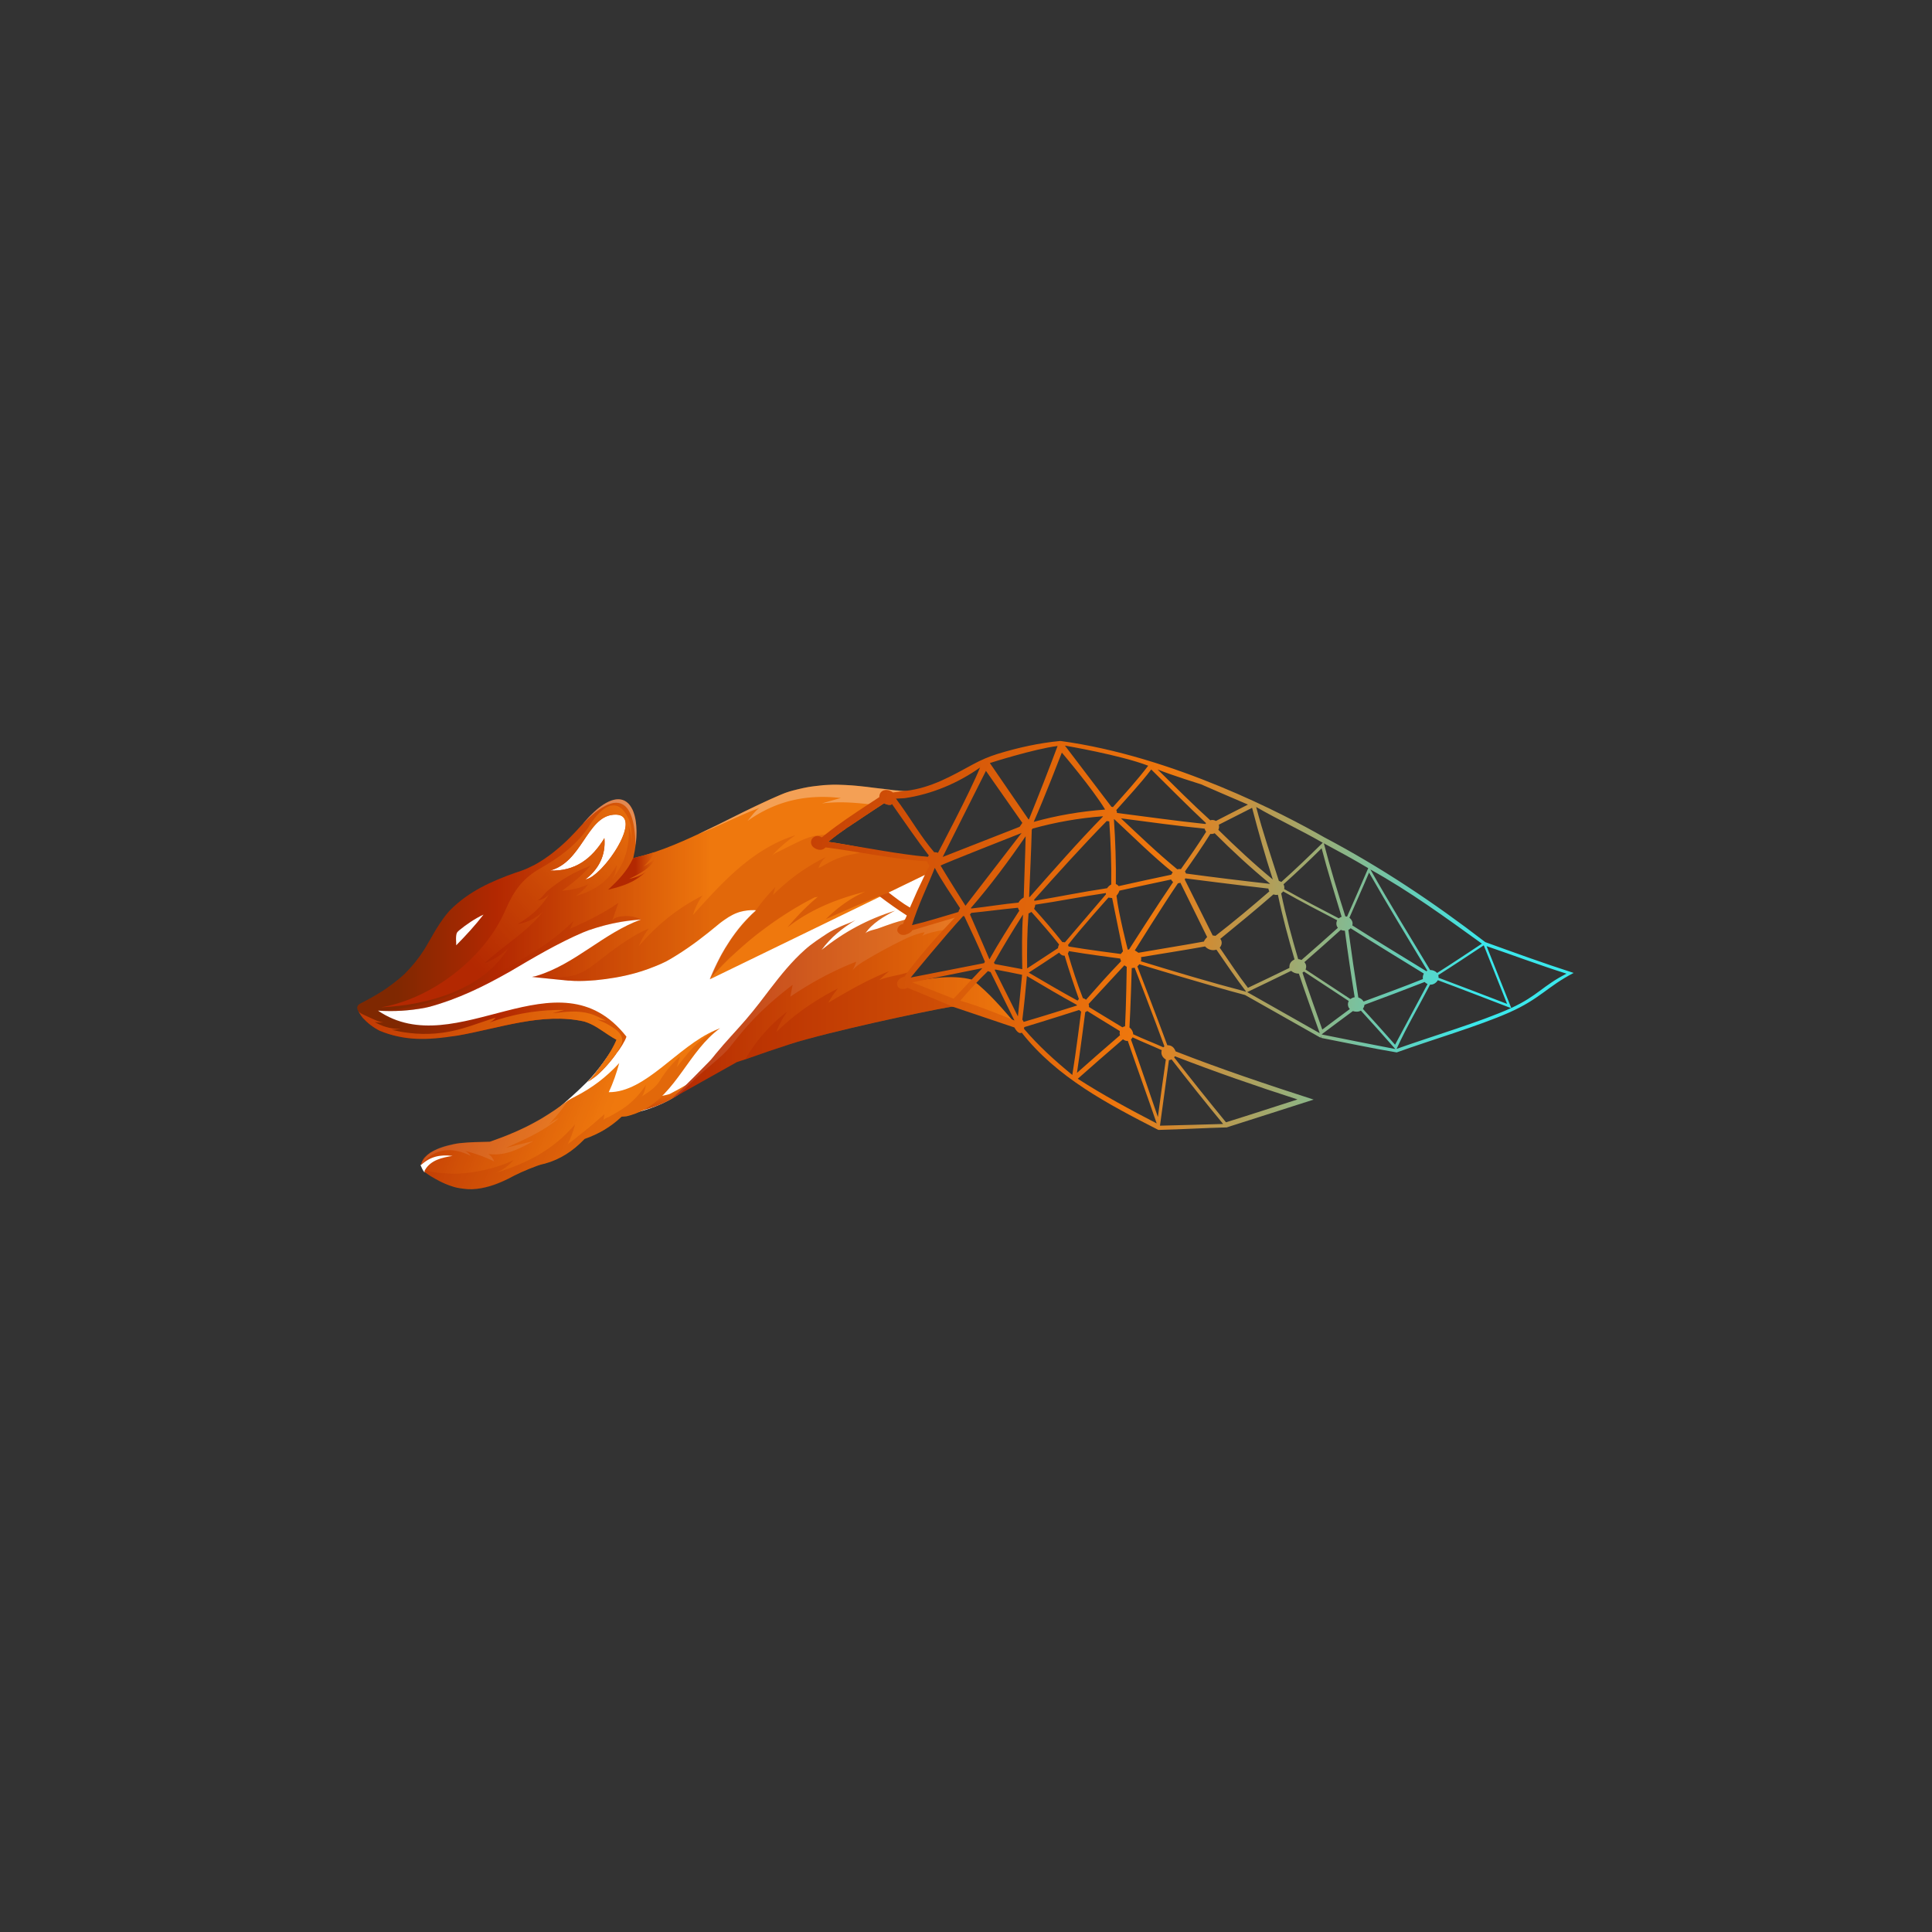 <svg width="500" height="500" version="1.0" viewBox="0 0 375 375"><rect x="0" y="0" width="375" height="375" fill="#333333" stroke="none"/><defs><clipPath id="a"><path d="M70 166h118v64.828H70Zm0 0"/></clipPath><clipPath id="b"><path d="M124 209h12v7h-12Zm0 0"/></clipPath><clipPath id="c"><path d="M130.04 212.316c2.276-1.183 3.483-1.968 5.472-3.035-1.547 1.586-3.172 2.895-5.078 3.973-2.008 1.137-4.157 1.922-6.387 2.422-.176.035.23-.754.242-.938.023-.683.582-1.101 1.129-1.59.941-.035 4.121-.578 4.621-.832m0 0"/></clipPath><clipPath id="e"><path d="M130 176h68v38h-68Zm0 0"/></clipPath><clipPath id="f"><path d="M197.246 198.863c-3.52-1.515-8.676-3.175-12.3-3.465-.813-.054-18.34 3.57-28.157 6.258-.172.047-.348.094-.512.14-.16.044-.324.09-.476.138a.3.3 0 0 1-.102.023c-.117.035-.234.07-.351.094l-.578.172c-.5.152-.977.289-1.407.43a.4.4 0 0 0-.129.046c-2.843.914-5.457 1.797-7.539 2.559h-.011a11 11 0 0 0-.485.176l-.281.105c-.43.16-1.824.566-1.914.625-2.336 1.297-4.426 2.492-6.727 3.777-1.695.95-3.53 1.98-5.261 2.954-.082.046-.106.058-.2.117-.09.058-.277.16-.394.218 2.148-1.98 6.945-6.882 7.297-7.253.441-.45.812-.95 1.219-1.446 1.859-2.273 3.914-4.394 5.832-6.617a87 87 0 0 0 2.625-3.223c.707-.914 1.414-1.851 2.113-2.765 2.066-2.692 4.191-5.332 6.722-7.578 1.36-1.22 2.825-2.157 4.348-3.164.824-.543 1.719-.961 2.637-1.38.914-.417 1.95-.706 2.832-1.214-2.613 1.633-4.738 3.277-6.574 5.781 4.379-3.488 8.886-5.934 14.242-7.601-2.094 1.066-4.426 2.421-5.75 4.39.441-.496 1.937-.754 2.39-.914 1.188-.43 1.989-.73 3.043-1.078.653-.219 1.235-.371 1.872-.543.312-.094.617-.187.906-.305.289-.113.488-.254.789-.289.012 0 .023-.011.035 0 .012.012.012-.011.012.024s.011.093-.024.164c-.035.058-.117.125-.172.183-.43.336-.78.707-1.035 1.196-.058.113-.094.254 0 .336.094.09.176.09.29.113.835.094 1.64-.125 2.429-.371.406-.125.777-.242 1.172-.367a69 69 0 0 0 1.172-.395c.676-.234 1.324-.523 2.023-.66.535-.106 1.09-.223 1.602-.348a83 83 0 0 0 2.3-.594c-1 .954-1.207 1.985-2.46 3.036-2.848 2.41-4.95 5.527-7.739 8.261l-.023.024s-.012.012-.012.023c-.277.278-1.36 1.285-1.765 1.668l-.094.094c-.012.012-.031.023-.024.023h.012c.012 0 .012 0 .012.012.023.012.035.024.07.024.106.058.223.113.328.16.383.187.766.336 1.149.535 0-.012 0-.024-.012-.024v-.023c-.047-.164-.106-.324-.152-.488 4.148-.625 8.515-1.563 12.66-.473 3.3 2.559 5.844 5.606 8.527 8.7m0 0"/></clipPath><clipPath id="h"><path d="M69.227 152H183v58H69.227Zm0 0"/></clipPath><clipPath id="i"><path d="M121.422 159.563c-.129-.938-.777-1.516-2.16-1.446-.082 0-.176.012-.27.024-5.11.52-6.027 9.242-12.254 10.832 4.867.207 8.157-2.293 10.582-6.293.29 3.36-1.113 6.039-3.703 8.02.254-.036.543-.141.86-.29.043-.023.09-.047.136-.082.047-.023.094-.058.14-.082a1 1 0 0 0 .153-.094c.047-.035.102-.066.149-.101.023-.024.047-.035.082-.059.453-.324.941-.754 1.43-1.242.058-.055.105-.113.16-.16 2.175-2.246 4.39-5.793 4.695-8.121a4 4 0 0 0 0-.906m60.656 6.917c-.012 0-.012-.035-.023-.058 0-.012-.012-.024-.024-.035-.023-.035-.058-.055-.105-.078-.106-.047-.211-.094-.324-.106-.141-.023-.293-.023-.442-.023a.7.7 0 0 0-.164.011c-.152.024-.266.118-.418.16a.7.7 0 0 1-.312 0c-.106-.019-.188-.019-.293-.019-.254 0-.508-.012-.766-.023-.172-.012-.348-.012-.523-.024-.137-.012-.278-.012-.418-.023a45 45 0 0 1-2.66-.254c-.348-.047-.684-.094-1.032-.14-.43-.06-.86-.13-1.289-.2-.305-.043-.617-.102-.93-.148l-.187-.036c-.348-.058-.695-.129-1.043-.183-.305-.059-.617-.117-.918-.176-.305-.059-.617-.117-.918-.184-2.254-.441-4.508-.918-6.75-1.277-.047-.012-.082-.012-.117-.023a40 40 0 0 1-.672-.102 1 1 0 0 0-.187-.023c-.29-.047-.567-.082-.848-.13 0 0 .012 0 .012-.011.011-.012.023-.012.035-.023.152-.114.3-.23.441-.336.082-.059.164-.125.246-.184.055-.047.102-.082.16-.129.082-.058.153-.125.235-.183.125-.094.254-.2.394-.301.07-.047.137-.106.207-.164s.14-.118.223-.16c.012 0 .012-.012.023-.012.325-.246.707-.512 1.09-.778.059-.046.13-.082.188-.128.035-.024.058-.036.094-.059.023-.012.035-.023.054-.031.012-.012.024-.012.024-.024-.024-.047-.383-.047-.313-.093.024-.024.824-.243.965-.36h.023l.012-.012c.012-.011.024-.011.035-.023 0 0 .012 0 .012-.012 0-.011.012-.011.012-.011.011 0 .011-.012.023-.012.047-.024.09-.07.16-.117a4 4 0 0 1 .164-.102c.07-.047.153-.105.22-.152.116-.07.222-.16.362-.23q.366-.246.825-.555c.441-.305.894-.606 1.336-.895q.399-.26.789-.52c.289-.187.57-.37.836-.558q.176-.115.335-.219c.305-.199.57-.37.801-.523.012-.012.024-.012.024-.02.047-.035.117-.07.175-.117.047-.035.106-.07.165-.105.043-.024.078-.059.113-.082.058-.032.129-.079.187-.114a.3.3 0 0 0 .082-.082c.024-.023.047-.035.082-.058a.4.4 0 0 1 .207-.047c.036 0 .07 0 .106.011.14.024.266.083.394.13.153.046.301.07.442.136.047.024.082.047.117.059h.035a.4.4 0 0 0 .113-.024c.012 0 .012-.011.024-.023 0 0 .012-.012.012-.02.023-.035.023-.105.023-.152v-.082c.012-.137.047-.277.094-.406.082-.184.199-.36.324-.508.117-.153.246-.29.406-.395.293-.195.664-.23 1.012-.265.895-.094 1.79-.211 2.672-.348.336-.059.672-.117.988-.266-.305.024-.605.024-.906.024-.059 0-.129-.012-.188-.012a5 5 0 0 0-.43-.023c-.253-.024-.488-.059-.683-.07-.176-.024-.316-.036-.394-.048h-.153c-.094-.011-.105-.011-.222-.011-.137-.012-.348-.024-.485-.035-.035 0-.058 0-.094-.012h-.07c-.047 0-.094-.012-.129-.012h-.058c-.09 0-.024 0-.114-.012-.093-.011-.257-.035-.375-.046h-.03c-.118-.012-.306-.012-.4-.024-.09-.012-.011 0-.113-.012-.105-.011-.222-.02-.382-.043-.164-.023-.512-.07-.711-.093-.184-.024-.348-.047-.536-.07l-.894-.106c-.125-.012-.266-.024-.406-.043-.36-.047-.73-.082-1.102-.129l-.547-.07c-.023-.012-.058-.012-.082-.012-.125-.012-.37-.047-.476-.059-.09-.011-.102-.011-.149-.023a24 24 0 0 0-.836-.09c-.629-.07-1.257-.14-1.882-.187l-.465-.036-1.149-.07c-.387-.02-.77-.031-1.152-.043-.184-.012-.36-.012-.524-.012-.464-.011-.937 0-1.39.024-.352.012-.711.031-1.059.055a4 4 0 0 0-.441.047c-.14.011-.219.023-.336.035-.281.035-.559.058-.836.093l-.305.036c-1.449.16-2.832.507-4.238.867-.023 0-.035.011-.047.011h-.012c-.023.012-.047.012-.058.024-.047.012-.082.023-.125.035-.14.035-.293.082-.34.094-.578.172-1.125.383-1.66.613-.184.082-.36.152-.535.23-.243.106-.477.212-.72.313-.37.164-.741.324-1.112.5-3.313 1.508-6.555 3.14-9.805 4.762-.164.082-.336.16-.512.254-.012.011-.023.011-.035.011-.012.012-.012.012-.023.012-.047.024-.082.047-.13.059-.011 0-.011.011-.023.011-.183.094-.36.184-.543.266-.117.059-.246.117-.36.176-.116.055-.233.113-.35.16-.532.254-1.055.512-1.59.766l-.348.172c-.012 0-.024.011-.035.011a15 15 0 0 1-.989.453c-.011 0-.011 0-.011.012-2.426 1.102-4.856 2.133-7.364 2.977-.023.011-.035.011-.058.023h-.012c-1.36.453-2.695.8-4.066 1.149-.012 0-.012 0-.024.011 0-.023.012-.035.012-.058.21-.914.375-1.809.477-2.664.21-1.715.199-3.305-.024-4.637-.012-.09-.035-.172-.047-.266a8.5 8.5 0 0 0-.347-1.285c-.024-.059-.047-.129-.07-.187-.036-.09-.067-.184-.114-.278l-.07-.137a5 5 0 0 0-.313-.546c-.047-.059-.082-.125-.129-.184-.105-.152-.234-.277-.347-.406-.024-.024-.047-.047-.082-.07a2.7 2.7 0 0 0-1.86-.72c-1.672 0-3.914 1.333-6.703 4.567-.023.024-.035.047-.059.07l-.011.012-.024.024a.1.1 0 0 1-.03.046 76 76 0 0 1-2.614 2.79c-.188.187-.375.37-.57.558-.188.184-.383.36-.583.543-.195.188-.453.406-.648.578-.2.176-.316.281-.523.442-.2.164-.465.394-.676.558-.207.16-.383.301-.59.461-.2.153-.383.29-.582.43a2 2 0 0 1-.176.117c-.16.113-.348.242-.508.36a8 8 0 0 0-.441.288c-.152.09-.363.23-.5.313-.14.09-.317.184-.406.242-.106.059-.13.082-.2.117a13 13 0 0 1-.5.278c-.011.011-.023.011-.035.011a27 27 0 0 1-1.195.579c-.188.082-.383.164-.547.23a4 4 0 0 1-.465.176c-.113.047-.183.07-.23.094l-.024.011c-.164.055-.3.102-.465.16-.164.059-.476.141-.628.2-4.762 1.691-9.036 3.625-12.625 7.195-.13.125-.172.184-.266.289-.094.102-.152.16-.234.266-.012.011-.012.023-.024.035-.09.09-.172.195-.254.3 0 .012-.011.012-.023.024-.153.195-.301.395-.465.602-.23.312-.453.636-.672.96-.012.024-.023.047-.047.06-.117.187-.234.358-.347.542 0 .012-.012.012-.012.012-.14.21-.27.418-.399.629-.125.218-.254.402-.382.636-.125.22-.266.461-.407.707-.047.067-.082.137-.125.22-.047.081-.164.265-.199.347 0 .012 0 .012-.012.023-.254.43-.488.844-.742 1.274-.011.011-.011.023-.011.023-.06.117-.165.266-.223.371-.059.094-.106.164-.137.23-.047.071-.058.094-.094.153a27.2 27.2 0 0 1-3.867 4.785c-.012.012-.012.024-.023.024-1.14 1.043-2.324 1.945-3.602 2.84q-.278.189-.629.414c-1.37.882-2.843 1.68-4.297 2.433-.347.176-.546.406-.605.73v.024a.9.9 0 0 0 .105.52c.047.082.082.152.082.152l.036.07c.035.059.058.102.093.16.024.047.059.094.082.13l.043.07c.2.336.418.672.641.925.035.047.07.082.105.118a11.6 11.6 0 0 0 3.137 2.363c2.32.973 4.668 1.445 7.04 1.574l8.07-.613c8.156-1.414 16.437-4.531 24.543-2.758.023 0 .058.012.082.023.011 0 .023 0 .035.012h.011c.012 0 .024 0 .036.012.011 0 .023 0 .035.012h.011c.872.277 1.649.671 2.403 1.136.758.461 1.476.973 2.219 1.457.5.325 1 .637 1.523.918v.012s0 .008-.012.02l-.035.07a21.386 21.386 0 0 1-1.684 3.094c-.406.625-.824 1.23-1.277 1.82-.687.984-1.418 1.934-2.07 2.629-.172.2-.348.37-.512.512l.176-.106q.229-.142.476-.3c.07-.048.141-.094.223-.153l.008-.012c.246-.172.488-.336.687-.484.012-.012.036-.024.047-.047.094-.082.196-.164.301-.254.07-.059.129-.117.188-.164.023-.012.035-.035.046-.047.024-.023.055-.058.079-.07l.035-.031c.047-.047.094-.082.152-.141.012 0 .012-.012.012-.012l.012-.011.023-.024c.129-.117.242-.219.36-.348a26 26 0 0 0 2.019-2.304c.094-.117.176-.23.27-.348l.277-.383c.011 0 0 0 .011-.011l.012-.012v-.012l.012-.012c.012-.011.023-.035.047-.058.023-.047.058-.09.082-.125.012-.012.012-.012.012-.024l.011-.011v-.024c.012-.012.024-.023.024-.035.66-.742 1.672-2.434 1.867-3.07.012-.047.023-.082.035-.117 0-.024 0-.047-.012-.047-13.332-16.914-32.941 5.367-48.203-5.016 3.102.2 6.121.024 9.176-.566.293-.059.559-.118.836-.188 5.543-1.527 10.457-3.926 15.437-6.742.036-.012.059-.035.094-.047 4.668-2.758 9.293-5.492 14.266-7.644.183-.082.383-.153.566-.223.188-.078.371-.137.559-.219.023-.012.047-.012.082-.023 1.96-.672 3.902-1.196 5.887-1.54l.582-.105.253-.035c.036-.012.07-.012.106-.012.105-.011.21-.035.316-.047.102-.011.207-.035.313-.046a40 40 0 0 1 2.578-.254c-7.328 2.664-12.73 8.644-20.223 10.925-.011 0-.023.012-.035.012s-.023.012-.023.012c-.024.012-.047.012-.07.023-.024.012-.06.012-.083.024-.066.011-.125.035-.195.047a.4.4 0 0 1-.117.023c-.047.008-.094.02-.149.02l-.14.035c-.035.011-.082.011-.153.023h.036s.035 0 .082.012h.07c.023 0 .059.012.105.012.16.011.336.035.543.058.094.012.188.024.293.035 1.414.141 3.496.36 4.82.489.09.007.184.02.266.02.012 0 .024 0 .035.01.082.013.165.013.23.024a.6.6 0 0 0 .142.012c.093.012.187.024.257.024.02 0 .043 0 .055.011.082.012.152.012.2.012h.288c.035 0 .059.012.094.012.047 0 .082.011.129.011.059.012.117.012.16.012.07.012.14.012.211.012.059 0 .106.012.152.012 1.461.058 2.727-.024 4.133-.13h.024c2.625-.253 5.203-.671 7.746-1.378 1.777-.485 3.441-1.121 5.125-1.852.012-.012.023-.012.035-.023.277-.13.555-.254.836-.395.023-.012.058-.023.082-.047.23-.125.453-.254.684-.382.21-.114.417-.243.628-.372.196-.113.395-.23.579-.359 2.906-1.793 5.554-3.855 8.203-6.047l.011-.012c.078-.07.16-.136.254-.207.164-.14.336-.265.524-.394.093-.059.172-.129.265-.184.106-.07.2-.14.305-.21.195-.137.406-.278.613-.407.524-.312 1.059-.601 1.625-.809.235-.082.442-.164.688-.222a9.7 9.7 0 0 1 2.578-.313c.07 0 .164.012.223.012.03 0 .066.012.101.012h.012c.023 0 .047 0 .058.012h.024c.012.011-.024.035-.047.058q-.069.07-.148.14c-.153.137-.317.29-.465.438l-.024.024c-.011.011-.011.011-.023.011-.106.094-.2.2-.305.301l-.312.313-.024.023c-.406.418-.824.848-1.207 1.29-.082.089-.176.194-.258.3-.359.426-.707.855-1.043 1.309-.082.105-.164.207-.234.312-.09.129-.195.266-.289.406l-.176.242c-.148.22-.289.43-.441.637-.012.012-.024.024-.024.047-.3.453-.578.902-.87 1.379-.012.012-.012.023-.02.023-.012.012-.012.024-.024.024-.011.012-.011.012-.011.023-.024.047-.059.094-.082.149-.012.023-.036.058-.059.093a.1.1 0 0 0-.023.047c-.012.024-.036.059-.047.082-.036.059-.059.09-.07.125-.012.012-.012.024-.024.036s-.012.023-.024.035c-.023.035-.035.07-.058.105v.012c-.055.094-.113.195-.172.289-.023.047-.047.094-.082.14-.094.172-.176.313-.254.462-.047.082-.07.14-.105.199-.07.136-.153.289-.223.437-.047.082-.078.164-.125.246-.059.125-.129.254-.2.39a.4.4 0 0 1-.046.095c-.16.324-.324.672-.477 1.007q-.223.504-.453 1.008c-.023.047-.047.094-.058.153-.008.011-.008.023-.02.047-.047.101-.094.207-.14.3-.012.024-.012.047-.024.059-.059.113-.106.23-.152.348 0 .011-.012.011-.012.023-.012.031-.024.078-.035.113-.012.024-.024.047-.024.07v.012l33.106-16.082 1.648-.8.36-.172.082-.036c.011 0 .011-.011.023-.011l6.438-3.13.16-.077c.14-.07.27-.13.406-.2l.14-.07c.047-.023.094-.047.141-.058.035-.012.067-.032.09-.043.164-.082.305-.188.375-.371 0-.012 0-.012.008-.024 0-.012.012-.023.012-.047.035-.129.035-.265.07-.406a.93.93 0 0 1 .394-.531c.106-.059.211-.094.293-.164.012-.012.024-.024.047-.036.059-.058.09-.136.137-.218a4.5 4.5 0 0 0 .281-.696c.035-.14.059-.277.047-.418m0 0"/></clipPath><clipPath id="k"><path d="M73 156h50v40H73Zm0 0"/></clipPath><clipPath id="l"><path d="M121.41 160.469c-.293 2.328-2.508 5.875-4.695 8.12-.055.06-.102.118-.16.161-.489.488-.977.918-1.43 1.242-.023.024-.047.035-.082.059-.047.035-.102.066-.148.101-.047.036-.106.059-.153.094a1 1 0 0 1-.14.082c-.047.024-.09.059-.137.082-.317.16-.594.266-.86.29 2.59-1.981 3.993-4.66 3.704-8.02-2.426 4-5.715 6.5-10.582 6.293 6.226-1.59 7.144-10.313 12.253-10.832.094-.012.176-.012.27-.024 1.383-.07 2.02.508 2.16 1.446q.07.42 0 .906m1.207 3.242c-.058-1.54.117-3.117-.523-4.586-2.38-5.402-5.864-1.937-7.98 1.586-2.333 3.406-5.727 5.84-9.177 7.797s-5.144 4.324-6.675 7.785c-1.211 2.863-2.918 5.527-5.008 7.914-4.926 5.621-11.965 10.035-19.27 11.32 9.258-.453 19.887-3.535 24.649-11.48a12.8 12.8 0 0 1-4.59 2.93c3.707-3.5 8.086-5.91 11.277-9.942-1.336 1.195-3.043 2.063-4.82 2.328 1.059-.636 2-1.285 2.86-2.015a15.5 15.5 0 0 0 3.183-3.73c-.676.695-1.441 1.089-2.383 1.195.766-.118 1.625-1.497 2.067-1.868 2.683-2.246 5.285-3.707 8.445-4.945-1.637 1.887-3.555 3.43-5.563 4.887 1.778-.125 3.461-.485 5.075-1.25-.684.925-1.508 1.633-2.438 2.293 3.578-1.043 6.238-2.711 7.969-6.07a6.7 6.7 0 0 1-.848 2.734c2.485-3.106 3.426-6.406 3.145-10.36.386 1.149.547 2.286.605 3.477m0 0"/></clipPath><clipPath id="n"><path d="M113 210h1v1h-1Zm0 0"/></clipPath><clipPath id="o"><path d="M113.824 210.113q.018 0 0 0 0 .018 0 0m0 0"/></clipPath><clipPath id="q"><path d="M69.227 196H121v14H69.227Zm0 0"/></clipPath><clipPath id="r"><path d="M120.746 202.234c-.172.825-.66 1.426-1.078 2.133-.012.012-.023.035-.035.059-.012.012-.024.035-.035.047v.011l-.012.012s-.012.012-.012.024a.6.6 0 0 0-.082.125c-.012.023-.035.046-.047.058 0 .012-.011.012-.011.012l-.024.023c-.012.012 0 .012-.012.012-.09.129-.183.266-.277.383-.094.113-.176.23-.266.347a24 24 0 0 1-2.023 2.305c-.117.117-.23.23-.36.348l-.023.023-.023.024c-.059.058-.106.093-.153.129l-.03.03c-.024.024-.048.048-.083.071-.012.012-.035.024-.047.047-.058.047-.117.106-.187.164-.094.078-.196.172-.301.254a.1.1 0 0 0-.047.047c-.195.148-.406.324-.617.473 0 0-.008 0-.008.011-.07.059-.14.106-.223.164q-.247.16-.476.301c-.059.035-.117.059-.176.094.164-.153.34-.324.512-.512.64-.683 1.37-1.633 2.07-2.617.453-.59.871-1.195 1.278-1.82.453-.696.882-1.426 1.253-2.176.153-.305.301-.606.43-.918l.035-.07c.012-.012.012-.024.012-.024v-.008a22 22 0 0 1-1.523-.918c-.743-.484-1.461-.996-2.22-1.46-.753-.462-1.53-.856-2.402-1.133h-.011c-.012-.012-.024-.012-.035-.012-.012-.012-.024-.012-.036-.012h-.011c-.012-.012-.024-.012-.035-.012a.2.2 0 0 0-.082-.023c-8.106-1.773-16.387 1.344-24.543 2.758-2.985.476-5.774.754-8.07.613-2.372-.129-4.72-.601-7.04-1.574a11.6 11.6 0 0 1-3.242-2.48 6.4 6.4 0 0 1-.64-.926s-.024-.036-.044-.082c-.023-.036-.046-.082-.082-.13-.023-.046-.058-.1-.093-.16a.6.6 0 0 0 .14.16c.219.2.543.372.836.512.707.336 1.438.672 2.172.996.23.106.465.196.695.278.336.117.676.207 1.024.242-.235.012-.465.023-.688.012a8 8 0 0 1-1.008-.09c.696.39 1.383.707 2.102.926.941.289 1.906.43 2.961.43-.582.066-1.16.136-1.742.16 1.14.265 2.254.476 3.367.601 3.488.418 6.879.14 10.363-.879 1.485-.43 2.832-.914 4.215-1.379.723-.242 1.453-.488 2.219-.718a3.5 3.5 0 0 1-1.172.937c.512-.184 1.023-.36 1.531-.52 4.242-1.343 8.457-1.957 12.977-1.91-.766.22-1.547.426-2.313.649 2.496-.293 4.867-.617 7.317.09 1.082.312 2.047.882 3.066 1.343-.3-.043-.601-.09-.914-.125l-.758-.07c1.219.453 2.348 1.02 3.403 1.785.234.172.453.348.652.555a4 4 0 0 1 .523.695c.082.14.13.29.16.442.094.265.118.566.06.843m0 0"/></clipPath><clipPath id="t"><path d="M81 199h59v31.828H81Zm0 0"/></clipPath><clipPath id="u"><path d="M139.75 199.582s-.012 0 0 0c-6.062 4.414-8.434 12.606-15.09 15.977-.906.464-1.89.836-2.972 1.09-.036.011-.07.011-.118.023-.043.012-.054 0-.125.012a4 4 0 0 1-.382.035c-.083 0-.094 0-.165.011-.058 0-.152.012-.222.012h-.012c-2.195 2.04-4.379 3.324-7.21 4.332-.024.035-.06.059-.083.094-2.183 2.246-4.633 3.879-7.621 4.691-.012 0-.02.012-.031.012h.02c.011 0 .023 0 .034-.012-.011 0-.023.012-.035.012-.008 0-.031.012-.043.012.012 0 .012 0 .024-.012l-.328.07c-1.067.22-4.18 1.516-5.563 2.235-.012 0-.023.012-.023.012q-.557.3-1.114.582c-1.941.96-3.937 1.703-6.007 1.968h-.012c-.047 0-.082.012-.125.012-1.324.16-2.207.047-3.418-.14a8.3 8.3 0 0 1-1.438-.36 16.4 16.4 0 0 1-2.347-.984s-.012 0-.024-.012c-.57-.29-1.113-.602-1.672-.938-.347-.21-.734-.476-1.07-.73l-.113-.082c-.035-.024-.106-.024-.094-.07.035-.125.024-.184.125-.348 1.117-1.91 3.266-2.399 5.344-2.723-2.426-.3-4.285.106-6.11 1.75-.011.012-.023.035-.023.024.082-.473.27-.89.547-1.285.035-.047.082-.106.117-.141.035-.031.047-.055.082-.09a6 6 0 0 1 1.043-.871s.012 0 .012-.012q.892-.54 1.87-.902c.036-.012.083-.024.118-.035.418-.153.918-.313 1.336-.418.418-.113.8-.207 1.195-.29.395-.081.801-.171 1.184-.206 1.965-.211 3.89-.235 5.855-.278.371-.14.766-.28 1.137-.406.188-.07.395-.14.559-.21.164-.055.36-.126.488-.173.129-.047.16-.07.242-.093.305-.118.524-.196.836-.325.317-.129.7-.277 1.024-.43.152-.058.3-.124.453-.183.312-.14.629-.277.93-.418.163-.07.312-.148.476-.219.07-.035.129-.058.195-.093.07-.036.117-.059.2-.094.07-.035.07-.035.175-.078.102-.047.278-.14.418-.2a47 47 0 0 0 2.403-1.285l.546-.312a59 59 0 0 0 2.461-1.578c.153-.102.282-.184.442-.301.164-.113.383-.277.558-.406.082-.067.2-.137.278-.196.164-.129.383-.324.523-.406 0 0 .012 0 .012-.012.012 0 .012-.011.012-.011h.011l.012-.012c.176-.102.5-.371.777-.543.465-.3.895-.523 1.465-.812 3.219-1.633 6.004-3.766 8.469-6.442.012-.012.023-.035.035-.047-.547 1.95-1.164 3.836-2.047 5.668 7.18.059 13.324-8.863 20.606-11.992.117-.059.246-.105.37-.152 0-.012.4-.172.5-.22.013 0 .013 0 .013-.01.011 0 .011 0 .023-.013.035 0 .059-.011.082-.023m0 0"/></clipPath><clipPath id="w"><path d="M82 199h58v31.828H82Zm0 0"/></clipPath><clipPath id="x"><path d="M118 165h10v8h-10Zm0 0"/></clipPath><clipPath id="y"><path d="M122.105 170.594a8.5 8.5 0 0 0 3.243-1.344c-2.16 2.004-4.496 2.77-7.32 3.441 1.988-1.843 3.706-3.613 4.843-6.093.024-.036.024-.036.047-.082 0 .023-.012.035-.012.058.012-.012.012-.012.024-.012 1.37-.347 2.718-.695 4.066-1.148h.012c-.477 1.102-1.207 1.957-2.102 2.781.942-.496 1.79-1.09 2.567-1.82-1.22 2.156-3.196 3.164-5.368 4.219m0 0"/></clipPath><clipPath id="A"><path d="M157 143.832h148.477V220H157Zm0 0"/></clipPath><clipPath id="B"><path d="M288.254 182.852c-.012 0 0-.012 0 0-.024-.024-.035-.106-.059-.059-9.828-7.574-20.222-14.504-31.199-20.297-7.598-4.355-29.27-15.71-51.176-18.676-4.078.38-8.191 1.285-12.152 2.5a26 26 0 0 0-4.773 2.016c-4.168 2.273-8.176 4.601-13.067 5.168-.676.035-1.742.219-2.508.312-1.035-.808-2.617-.636-2.648.895v.012c-.746.472-1.395.914-2.152 1.41-.008 0-.008.012-.02.012-2.812 1.843-5.738 3.8-8.363 5.886-.282.23-.364.301-.63.512-1.195-.824-2.624.36-1.882 1.633.535.719 1.906 1.168 2.602.3 6.343.801 13.554 2.364 19.757 2.712.059.312.211.601.43.824-.324.66-.672 1.32-.906 1.804-.031.036-.031.07-.055.118a132 132 0 0 0-2.836 6.222c-1.476-.847-2.812-1.902-4.156-2.933-.012 0-.012-.012-.024-.012l-.011-.012c-.594.223-1.188.465-1.778.707 0 0 .036.024.036.035a82 82 0 0 0 5.328 3.754c-.254.649-.508 1.008-.754 1.68-.5-.066-1.36.848-1.024 1.46.735 1.345 2.637.243 2.836-.265 2.754-.836 5.504-1.632 8.258-2.457-3.484 3.649-6.816 7.38-9.812 11.446-2.29.605-1.57 3.175.66 2.191 2.902 1.148 8.758 3.648 8.758 3.648l11.964 4.036s.72 1.445 1.418 1.007c6.864 8.723 16.746 13.868 26.446 18.836.047.036.199.059.27.036 4.55-.114 8.593-.372 13.136-.485-.035-.047.477-.129.441-.164 5.457-1.726 10.907-3.488 16.368-5.234-9.028-2.91-17.961-5.91-26.797-9.364-.293-.777-.77-1.195-1.606-1.195-1.879-5.11-5.808-15.281-5.808-15.281l.375-.43s13.625 4.16 20.523 5.969c4.867 2.758 9.746 5.516 14.625 8.273.055-.093.125-.187.184-.265-.024.101-.036.207-.07.312 4.913.95 9.64 1.98 14.695 2.824 6.703-2.421 15.933-5.12 21.894-7.773 5.957-2.652 7.34-5.004 12.453-7.656-5.879-1.89-11.465-3.93-17.191-5.992m4.273 12.003c-4.437-1.69-8.863-3.417-13.312-5.074 0-.176.012-.36-.059-.511 2.977-1.887 5.903-3.844 8.84-5.782Zm-26.484-26.058c7.61 4.219 14.555 9.305 21.594 14.367-2.89 1.902-5.762 3.836-8.688 5.68-.406-.395-.812-.547-1.37-.57-3.903-6.489-7.876-12.93-11.595-19.524.012.023.036.035.059.047M253.5 187.336c-.059-.266-.187-.383-.312-.59a531 531 0 0 0 7.05-6.258c.254.106.52.164.801.164a441 441 0 0 0 1.902 12.907c-.3.046-.566.171-.824.359a1340 1340 0 0 1-8.71-5.734c.116-.27.152-.594.093-.848m-3.23.476c-.012.032 0 .043.011.055-2.672 1.324-5.379 2.586-8.058 3.871-1.942-2.515-3.672-5.18-5.473-7.797.43-.488.535-1.195.105-1.714 3.473-2.829 6.934-5.676 10.313-8.622.293.083.582.141.871.06.883 4.241 2.012 8.398 3.23 12.558-.695.359-1.023.789-1 1.59m-38.91 7.262a.8.8 0 0 0-.06-.207l6.934-7.496.465.29s-.117 7.726-.324 11.538a1.4 1.4 0 0 0-.512.2c-2.195-1.313-6.492-3.942-6.492-3.942s.012-.289-.012-.383m4.855-36.031c.023-.012.035-.035.058-.047 3.75 3.488 7.375 7.102 11.36 10.324-.117.149-.211.301-.293.461-3.414.707-6.817 1.461-10.207 2.215a1.27 1.27 0 0 0-.547-.406c.059-4.195-.094-8.363-.371-12.547m1.754 25.605-.418.52s-6.762-.867-10.13-1.457c-.034-.094-.07-.2-.116-.293 2.465-3.219 7.851-9.2 7.851-9.2l.711.095Zm-11.27-1.738s-.336-.082-.484-.035c-1.754-2.234-3.602-4.355-5.496-6.477.117-.253.199-.507.234-.8 4.574-.672 9.117-1.586 13.692-2.258.011.082.035.23.035.23Zm8.992-11.238a2.2 2.2 0 0 0-.8.73c-4.727.696-9.375 1.657-14.078 2.446l-.106-.2c4.625-5.18 9.258-10.324 14.113-15.293.164.047.325.06.489.06.277 4.089.441 8.167.382 12.257m-15.82 2.433c-.035-.011-.082-.011-.117-.023.176-4.344.394-8.68.512-13.023.058-.082.105-.164.152-.23a70.5 70.5 0 0 1 13.648-2.388.13.13 0 0 1 .012.059c-4.926 5.027-9.539 10.332-14.207 15.605m.324 2.895c1.848 2.074 3.672 4.137 5.38 6.328-.13.219-.196.45-.22.707a656 656 0 0 1-5.984 3.926c-.047-3.566-.012-7.102.27-10.66.195-.078.382-.172.554-.301m5.38 7.902c.277.36.605.625 1.07.59.847 2.84 1.777 5.645 2.773 8.426-.102.09-.184.184-.266.3-3.207-1.738-6.332-3.593-9.476-5.433a320 320 0 0 0 5.898-3.883m1.706.176c.094-.152.153-.305.188-.465 3.308.578 9.965 1.438 9.965 1.438s.093.347.164.52c-2.348 2.421-4.567 4.937-6.797 7.472a1.6 1.6 0 0 0-.613-.313c-1.118-2.835-2.036-5.734-2.907-8.652m9.434-11.226c.254-.305.453-.594.566-.977 3.348-.727 6.668-1.469 10.028-2.164.09.195.218.348.394.496-2.918 4.254-8.55 13.082-8.55 13.082l-.255.024s-1.789-6.93-2.183-10.461m.86-15.016c5.41.703 10.812 1.457 16.25 2.004.058.23.148.414.288.601-1.543 2.48-3.218 4.88-4.902 7.254a1.5 1.5 0 0 0-.695.035c-3.813-3.117-7.34-6.523-10.942-9.894m17.35 3.023a1.5 1.5 0 0 0 .848-.129c3.426 3.43 6.993 6.72 10.735 9.79-.012.011-.012.023-.024.035a694 694 0 0 1-16.285-2.004 1.4 1.4 0 0 0-.199-.406c1.7-2.387 3.371-4.81 4.926-7.286m-4.855 8.63s10.746 1.378 16.137 1.984c0 .195.09.367.172.543-3.414 2.964-6.875 5.863-10.453 8.632-.176-.046-.535-.07-.535-.07l-5.434-10.867Zm18.61 2.921c.152-.117.265-.242.382-.394 3.45 1.957 6.97 3.789 10.489 5.609-.242.473-.219 1.04.14 1.457a531 531 0 0 1-7.062 6.246 2.4 2.4 0 0 0-.652-.164c-1.23-4.226-2.415-8.445-3.297-12.754m13.043 7.09c.164-.094.3-.195.441-.324 4.703 2.976 9.469 5.875 14.207 8.793-.187.347-.234.672-.187 1.066-3.774 1.52-7.664 2.93-11.5 4.356-.266-.395-.59-.625-1.032-.786-.699-4.359-1.336-8.726-1.93-13.105m3.125 14.527a668 668 0 0 0 11.672-4.425c.164.175.351.304.57.394-2.113 3.93-4.203 7.856-6.305 11.785a622 622 0 0 0-6.238-6.953c.16-.254.265-.496.3-.8m12.207-6.625c-.07.036-.125.07-.196.106-4.796-2.946-9.617-5.875-14.37-8.887.175-.582-.102-1.125-.567-1.484 1.254-2.93 2.59-5.828 3.82-8.77 3.66 6.43 7.516 12.707 11.313 19.035m-20.024-24.68c2.88 1.555 5.75 3.106 8.547 4.786-1.336 3.152-2.738 6.27-4.11 9.41-.116-.023-.222-.047-.335-.059-1.488-4.691-2.93-9.41-4.172-14.183.012.023.047.035.07.047m3.38 14.22a2.4 2.4 0 0 0-.548.3c-3.562-1.844-7.105-3.699-10.601-5.68.078-.312.02-.648-.13-.925 2.532-2.27 4.981-4.59 7.4-6.989 1.16 4.473 2.554 8.864 3.878 13.293m-3.786-14.438c.059.035.07.035.125.07-2.625 2.594-5.281 5.145-8.035 7.61a2.4 2.4 0 0 0-.477-.196c-1.547-4.82-3.113-9.453-4.414-14.355 4.192 2.422 8.594 4.449 12.801 6.87m-9.57 7.195c-3.672-3.023-7.18-6.293-10.57-9.629.148-.312.183-.66.09-.996 2.152-1.09 4.3-2.18 6.46-3.277 1.219 4.644 2.531 9.336 4.02 13.902m-13.907-18.457s6.54 2.86 9.086 3.926c-2.183 1.09-4.03 2.074-6.214 3.176-.352-.184-.723-.254-1.106-.13-3.52-3.183-6.828-6.53-10.21-9.859 2.73 1.114 8.444 2.887 8.444 2.887m-9.687-2.887c3.543 3.489 7.016 7.024 10.64 10.418a.8.8 0 0 0-.117.16c-5.738-.59-11.441-1.413-17.168-2.14a1.6 1.6 0 0 0-.136-.559c2.3-2.593 4.68-5.12 6.78-7.879m-.59-.73c-2.125 2.805-4.508 5.402-6.844 8.031-.093-.035-.3-.07-.3-.07l-9.016-11.863s10.805 1.832 16.16 3.902m-16.762-2.547s5.97 7.008 8.375 11.008c-.011.023-.035.035-.047.055-4.738.359-9.21 1.113-13.789 2.386 1.977-4.414 5.461-13.449 5.461-13.449m-.824-1.285a568 568 0 0 1-5.555 14.238c-.023 0-.09.012-.09.012l-7.503-10.938s8.582-2.746 13.148-3.312m-6.992 16.89-10.887 14.126s-3.68-5.817-4.832-7.797c.258-.258 15.719-6.328 15.719-6.328m-9.758 15.505c3.02-.29 6.04-.72 9.059-.997.058.207.14.391.258.567-2 3.105-3.985 6.222-5.797 9.453-1.22-2.93-2.532-5.816-3.778-8.734.106-.094.188-.188.258-.29m9.164-1.993c-3.066.29-6.11.809-9.164 1.145-.023-.035-.047-.059-.082-.094 3.844-4.426 7.305-9.094 10.629-13.926-.082 3.965-.27 7.926-.371 11.887-.453.246-.77.535-1.012.988m-6.32-25.57 7.062 10.09-.523.765-14.934 5.852Zm-15.809 5.305c5.285-.766 10.422-2.942 14.66-5.957-1.835 4.613-8.164 16.558-8.164 16.558s-.363-.152-.734-.117c-2.437-2.836-4.367-6.164-6.539-9.187 0 .011.012.011.012.023-.325-.43-.524-.73-.895-1.238.594-.035 1.13-.047 1.66-.082m-13.02 8.757c-.605-.125-1.218-.195-1.823-.277.675-.496 1.289-1.02 1.976-1.504.613-.476 1.324-.918 1.984-1.379.036-.035.083-.058.13-.093h.011c.012-.012.035-.024.047-.036 1.879-1.308 3.984-2.652 5.898-3.941.141-.102.317-.195.454-.3.105-.055.222-.15.328-.196l.043-.024c.41.196 1.199.532 1.547.13.37.566.195.265.523.75 0 .011.012.011.012.023 1.394 2.027 4.925 7.058 6.398 8.933.094.13.106.13.211.243-.07.093-.129.199-.187.304-5.887-.547-11.684-1.75-17.551-2.632m14.473 15.887c1.059-3.594 3.23-8.043 4.426-11.125 1.184 2.297 3.344 5.41 4.903 7.82-.094.293-.29.442-.301.743-3 .87-6.02 1.855-9.028 2.562m9.922-1.762c.078.012.16.012.23.024 1.372 2.93 2.778 5.84 3.997 8.828-.07.07-.14.277-.14.277l-14.25 2.793s6.609-8.074 10.163-11.922m-9.875 12.86 13.614-2.758-5.586 5.934Zm9.317 3.57a81 81 0 0 1 5.379-5.758c.148.09.507.184.507.184l4.637 9.41s-6.808-2.863-10.523-3.836m11.195 3.047-4.492-8.992.066-.125c1.754.324 3.496.672 5.239 1.039-.243 2.691-.813 8.078-.813 8.078m-4.484-10.172c-.055-.082-.114-.187-.172-.258 1.8-3.172 3.672-6.277 5.644-9.347-.242 3.52-.199 7.066-.14 10.601-1.778-.36-3.555-.648-5.332-.996m5.343 10.797c.352-2.816.63-5.64.883-8.469 3.219 1.899 6.414 3.813 9.688 5.594.011.035 0 .094.023.129-3.437 1.09-6.875 2.168-10.336 3.176a1.8 1.8 0 0 0-.258-.43m9.7 10.73c-3.356-2.746-6.575-5.656-9.383-8.957.023-.117.043-.222.054-.324 3.567-1.066 10.653-3.328 10.653-3.328l.383.317s-1.032 8.203-1.707 12.293m2.507-12.18.399-.23s4.18 2.618 6.316 3.891c-.047.27-.058.559.035.813a734 734 0 0 0-8.351 7.3c.594-3.918 1.601-11.773 1.601-11.773m-1.449 12.919a773 773 0 0 1 8.77-7.656c.312.195.582.37.941.3 1.836 5.352 3.774 10.672 5.61 16.024-5.215-2.711-10.372-5.48-15.32-8.668m18.852-4.367c7.863 3.047 15.773 5.793 23.8 8.379-4.624 1.48-9.246 3-13.882 4.437a599 599 0 0 1-10.059-12.594c.047-.07.094-.152.14-.222m-1.153.742c.176.012.34-.059.512-.13a514 514 0 0 0 10.004 12.528c-4.09.114-8.168.242-12.258.336.57-4.254 1.153-8.492 1.742-12.734m-2.148 11.054c-1.742-5.019-3.426-10.07-5.227-15.062.13-.117.235-.258.317-.406 1.855.879 3.785 1.633 5.656 2.492-.223.726.137 1.445.8 1.816a852 852 0 0 0-1.546 11.16m1.266-13.718c-.067.058-.137.113-.207.183-1.942-.879-3.938-1.62-5.856-2.535-.023-.547-.3-.984-.719-1.32.22-3.824.442-11.52.442-11.52l.57-.066s3.914 10.148 5.77 15.258m-5.04-18.168c-.222-.184-.706-.453-.706-.453s5.492-8.828 8.375-13.032c.171 0 .472-.105.472-.105l5.196 10.543s-.512.488-.618.867c-4.238.777-8.492 1.438-12.718 2.18m.477 1.656c.07-.266.082-.531.024-.809 4.144-.695 8.293-1.324 12.43-2.074.566.613 1.39.89 2.202.625 1.907 2.746 3.743 5.516 5.786 8.168-6.864-1.797-13.649-3.824-20.442-5.91m20.629 5.98c2.844-1.367 5.691-2.722 8.523-4.125.465.383.918.532 1.512.543 1.29 3.872 2.684 7.72 4.055 11.563a3340 3340 0 0 1-14.09-7.98m10.73-3.777c.106-.058.2-.129.293-.21 2.891 1.913 5.786 3.823 8.688 5.714-.254.52-.211 1.133.21 1.563-1.8 1.308-3.554 2.652-5.343 3.984-1.3-3.684-2.613-7.356-3.848-11.05m3.825 12.016c-.035-.012-.059-.035-.094-.047 2.02-1.496 4.02-3.035 6.05-4.508.5.16 1.083.184 1.56-.094 2.242 2.47 4.48 4.95 6.687 7.461-4.738-.925-9.477-1.851-14.203-2.812m36.656-5.133c-6.016 2.71-15.367 5.469-22.207 7.91 1.883-4.156 4.344-8.316 6.492-12.465.652.035 1.172-.324 1.512-.86 4.75 1.763 9.476 3.606 14.203 5.415.012-.012.035-.012.047-.023-1.59-4-3.184-8.008-4.785-12.004 5.191 1.773 10.187 3.66 15.507 5.34-4.648 2.374-5.566 4.277-10.722 6.664.012.011.012.035.023.042-.023-.007-.047-.019-.07-.019m0 0"/></clipPath><clipPath id="D"><path d="M174 156h1v1h-1Zm0 0"/></clipPath><clipPath id="E"><path d="M174.71 156.113c.013.02.024.032.048.055l.023.023c-.023-.023-.047-.058-.07-.078m0 0"/></clipPath><linearGradient id="d" x1="526.873" x2="515.327" y1="-7363.602" y2="-7293.501" gradientTransform="matrix(.116 0 0 -.116 69.233 -636.61)" gradientUnits="userSpaceOnUse"><stop offset="0" stop-color="#B42901"/><stop offset=".008" stop-color="#B42A01"/><stop offset=".016" stop-color="#B52B01"/><stop offset=".023" stop-color="#B52B02"/><stop offset=".031" stop-color="#B62C02"/><stop offset=".039" stop-color="#B72D02"/><stop offset=".047" stop-color="#B72E02"/><stop offset=".055" stop-color="#B82E02"/><stop offset=".063" stop-color="#B82F02"/><stop offset=".07" stop-color="#B93002"/><stop offset=".078" stop-color="#B93102"/><stop offset=".086" stop-color="#BA3102"/><stop offset=".094" stop-color="#BB3203"/><stop offset=".102" stop-color="#BB3303"/><stop offset=".109" stop-color="#BC3403"/><stop offset=".117" stop-color="#BC3403"/><stop offset=".125" stop-color="#BD3503"/><stop offset=".133" stop-color="#BD3603"/><stop offset=".141" stop-color="#BE3703"/><stop offset=".148" stop-color="#BE3703"/><stop offset=".156" stop-color="#BF3803"/><stop offset=".164" stop-color="#C03904"/><stop offset=".172" stop-color="#C03A04"/><stop offset=".18" stop-color="#C13A04"/><stop offset=".188" stop-color="#C13B04"/><stop offset=".195" stop-color="#C23C04"/><stop offset=".203" stop-color="#C23D04"/><stop offset=".211" stop-color="#C33D04"/><stop offset=".219" stop-color="#C33E04"/><stop offset=".227" stop-color="#C43F04"/><stop offset=".229" stop-color="#C54005"/><stop offset=".234" stop-color="#C54005"/><stop offset=".242" stop-color="#C54005"/><stop offset=".25" stop-color="#C64105"/><stop offset=".258" stop-color="#C64205"/><stop offset=".266" stop-color="#C74305"/><stop offset=".273" stop-color="#C74305"/><stop offset=".281" stop-color="#C84405"/><stop offset=".289" stop-color="#C94505"/><stop offset=".297" stop-color="#C94605"/><stop offset=".305" stop-color="#CA4606"/><stop offset=".313" stop-color="#CA4706"/><stop offset=".32" stop-color="#CB4806"/><stop offset=".328" stop-color="#CB4906"/><stop offset=".336" stop-color="#CC4906"/><stop offset=".344" stop-color="#CC4A06"/><stop offset=".352" stop-color="#CD4B06"/><stop offset=".359" stop-color="#CE4C06"/><stop offset=".367" stop-color="#CE4C06"/><stop offset=".375" stop-color="#CF4D07"/><stop offset=".383" stop-color="#CF4E07"/><stop offset=".391" stop-color="#D04F07"/><stop offset=".398" stop-color="#D04F07"/><stop offset=".406" stop-color="#D15007"/><stop offset=".414" stop-color="#D25107"/><stop offset=".422" stop-color="#D25207"/><stop offset=".43" stop-color="#D35207"/><stop offset=".438" stop-color="#D35307"/><stop offset=".445" stop-color="#D45408"/><stop offset=".453" stop-color="#D45508"/><stop offset=".461" stop-color="#D55508"/><stop offset=".469" stop-color="#D55608"/><stop offset=".477" stop-color="#D65708"/><stop offset=".484" stop-color="#D75808"/><stop offset=".492" stop-color="#D75808"/><stop offset=".5" stop-color="#D85908"/><stop offset=".508" stop-color="#D85A08"/><stop offset=".516" stop-color="#D95B09"/><stop offset=".523" stop-color="#D95B09"/><stop offset=".531" stop-color="#DA5C09"/><stop offset=".539" stop-color="#DA5D09"/><stop offset=".547" stop-color="#DB5E09"/><stop offset=".555" stop-color="#DC5E09"/><stop offset=".563" stop-color="#DC5F09"/><stop offset=".57" stop-color="#DD6009"/><stop offset=".578" stop-color="#DD6109"/><stop offset=".586" stop-color="#DE610A"/><stop offset=".594" stop-color="#DE620A"/><stop offset=".602" stop-color="#DF630A"/><stop offset=".609" stop-color="#E0640A"/><stop offset=".617" stop-color="#E0640A"/><stop offset=".625" stop-color="#E1650A"/><stop offset=".633" stop-color="#E1660A"/><stop offset=".641" stop-color="#E2670A"/><stop offset=".648" stop-color="#E2670A"/><stop offset=".656" stop-color="#E3680B"/><stop offset=".664" stop-color="#E3690B"/><stop offset=".672" stop-color="#E4690B"/><stop offset=".68" stop-color="#E56A0B"/><stop offset=".688" stop-color="#E56B0B"/><stop offset=".695" stop-color="#E66C0B"/><stop offset=".703" stop-color="#E66C0B"/><stop offset=".711" stop-color="#E76D0B"/><stop offset=".719" stop-color="#E76E0B"/><stop offset=".727" stop-color="#E86F0C"/><stop offset=".734" stop-color="#E86F0C"/><stop offset=".742" stop-color="#E9700C"/><stop offset=".75" stop-color="#EA710C"/><stop offset=".758" stop-color="#EA720C"/><stop offset=".766" stop-color="#EB720C"/><stop offset=".771" stop-color="#EB730C"/><stop offset=".773" stop-color="#EC740C"/><stop offset=".781" stop-color="#EC740C"/><stop offset=".789" stop-color="#EC750C"/><stop offset=".797" stop-color="#ED750D"/><stop offset=".805" stop-color="#EE760D"/><stop offset=".813" stop-color="#EE770D"/><stop offset=".875" stop-color="#EF780D"/><stop offset="1" stop-color="#EF780D"/></linearGradient><linearGradient id="g" x1="526.8" x2="1102.1" y1="7929.65" y2="7929.65" gradientTransform="matrix(.116 0 0 .116 69.233 -723.737)" gradientUnits="userSpaceOnUse"><stop offset="0" stop-color="#B32801"/><stop offset=".008" stop-color="#B32801"/><stop offset=".016" stop-color="#B42901"/><stop offset=".023" stop-color="#B42A01"/><stop offset=".031" stop-color="#B52A01"/><stop offset=".039" stop-color="#B52B01"/><stop offset=".047" stop-color="#B62B02"/><stop offset=".055" stop-color="#B62C02"/><stop offset=".063" stop-color="#B72D02"/><stop offset=".07" stop-color="#B72D02"/><stop offset=".078" stop-color="#B72E02"/><stop offset=".086" stop-color="#B82F02"/><stop offset=".094" stop-color="#B82F02"/><stop offset=".102" stop-color="#B93002"/><stop offset=".109" stop-color="#B93002"/><stop offset=".117" stop-color="#BA3102"/><stop offset=".125" stop-color="#BA3202"/><stop offset=".133" stop-color="#BB3203"/><stop offset=".141" stop-color="#BB3303"/><stop offset=".148" stop-color="#BC3403"/><stop offset=".156" stop-color="#BC3403"/><stop offset=".164" stop-color="#BD3503"/><stop offset=".172" stop-color="#BD3503"/><stop offset=".18" stop-color="#BE3603"/><stop offset=".188" stop-color="#BE3703"/><stop offset=".195" stop-color="#BE3703"/><stop offset=".203" stop-color="#BF3803"/><stop offset=".211" stop-color="#BF3903"/><stop offset=".219" stop-color="#C03904"/><stop offset=".227" stop-color="#C03A04"/><stop offset=".234" stop-color="#C13A04"/><stop offset=".242" stop-color="#C13B04"/><stop offset=".25" stop-color="#C23C04"/><stop offset=".258" stop-color="#C23C04"/><stop offset=".266" stop-color="#C33D04"/><stop offset=".273" stop-color="#C33E04"/><stop offset=".281" stop-color="#C43E04"/><stop offset=".289" stop-color="#C43F04"/><stop offset=".297" stop-color="#C53F05"/><stop offset=".305" stop-color="#C54005"/><stop offset=".313" stop-color="#C54105"/><stop offset=".32" stop-color="#C64105"/><stop offset=".328" stop-color="#C64205"/><stop offset=".336" stop-color="#C74305"/><stop offset=".344" stop-color="#C74305"/><stop offset=".352" stop-color="#C84405"/><stop offset=".359" stop-color="#C84405"/><stop offset=".367" stop-color="#C94505"/><stop offset=".375" stop-color="#C94605"/><stop offset=".383" stop-color="#CA4606"/><stop offset=".391" stop-color="#CA4706"/><stop offset=".398" stop-color="#CB4806"/><stop offset=".406" stop-color="#CB4806"/><stop offset=".414" stop-color="#CC4906"/><stop offset=".422" stop-color="#CC4906"/><stop offset=".43" stop-color="#CD4A06"/><stop offset=".438" stop-color="#CD4B06"/><stop offset=".445" stop-color="#CD4B06"/><stop offset=".453" stop-color="#CE4C06"/><stop offset=".461" stop-color="#CE4D06"/><stop offset=".469" stop-color="#CF4D07"/><stop offset=".477" stop-color="#CF4E07"/><stop offset=".484" stop-color="#D04F07"/><stop offset=".492" stop-color="#D04F07"/><stop offset=".5" stop-color="#D15007"/><stop offset=".508" stop-color="#D15007"/><stop offset=".516" stop-color="#D25107"/><stop offset=".523" stop-color="#D25207"/><stop offset=".531" stop-color="#D35207"/><stop offset=".539" stop-color="#D35307"/><stop offset=".547" stop-color="#D45408"/><stop offset=".555" stop-color="#D45408"/><stop offset=".563" stop-color="#D45508"/><stop offset=".57" stop-color="#D55508"/><stop offset=".578" stop-color="#D55608"/><stop offset=".586" stop-color="#D65708"/><stop offset=".594" stop-color="#D65708"/><stop offset=".602" stop-color="#D75808"/><stop offset=".609" stop-color="#D75908"/><stop offset=".617" stop-color="#D85908"/><stop offset=".625" stop-color="#D85A08"/><stop offset=".633" stop-color="#D95A09"/><stop offset=".641" stop-color="#D95B09"/><stop offset=".648" stop-color="#DA5C09"/><stop offset=".656" stop-color="#DA5C09"/><stop offset=".664" stop-color="#DB5D09"/><stop offset=".672" stop-color="#DB5E09"/><stop offset=".68" stop-color="#DC5E09"/><stop offset=".688" stop-color="#DC5F09"/><stop offset=".695" stop-color="#DC5F09"/><stop offset=".703" stop-color="#DD6009"/><stop offset=".711" stop-color="#DD6109"/><stop offset=".719" stop-color="#DE610A"/><stop offset=".727" stop-color="#DE620A"/><stop offset=".734" stop-color="#DF630A"/><stop offset=".742" stop-color="#DF630A"/><stop offset=".75" stop-color="#E0640A"/><stop offset=".758" stop-color="#E0640A"/><stop offset=".766" stop-color="#E1650A"/><stop offset=".773" stop-color="#E1660A"/><stop offset=".781" stop-color="#E2660A"/><stop offset=".789" stop-color="#E2670A"/><stop offset=".797" stop-color="#E3680B"/><stop offset=".805" stop-color="#E3680B"/><stop offset=".813" stop-color="#E3690B"/><stop offset=".82" stop-color="#E4690B"/><stop offset=".828" stop-color="#E46A0B"/><stop offset=".836" stop-color="#E56B0B"/><stop offset=".844" stop-color="#E56B0B"/><stop offset=".852" stop-color="#E66C0B"/><stop offset=".859" stop-color="#E66D0B"/><stop offset=".867" stop-color="#E76D0B"/><stop offset=".875" stop-color="#E76E0B"/><stop offset=".883" stop-color="#E86E0C"/><stop offset=".891" stop-color="#E86F0C"/><stop offset=".898" stop-color="#E9700C"/><stop offset=".906" stop-color="#E9700C"/><stop offset=".914" stop-color="#EA710C"/><stop offset=".922" stop-color="#EA720C"/><stop offset=".93" stop-color="#EA720C"/><stop offset=".938" stop-color="#EB730C"/><stop offset=".945" stop-color="#EB730C"/><stop offset=".953" stop-color="#EC740C"/><stop offset=".961" stop-color="#EC750C"/><stop offset=".969" stop-color="#ED750D"/><stop offset=".977" stop-color="#ED760D"/><stop offset=".984" stop-color="#EE770D"/><stop offset=".992" stop-color="#EE770D"/><stop offset="1" stop-color="#EF780D"/></linearGradient><linearGradient id="j" x1=".7" x2="971.6" y1="-7058.03" y2="-7058.03" gradientTransform="matrix(.116 0 0 -.116 69.233 -636.61)" gradientUnits="userSpaceOnUse"><stop offset="0" stop-color="#7F2801"/><stop offset=".063" stop-color="#7F2801"/><stop offset=".066" stop-color="#802801"/><stop offset=".07" stop-color="#802801"/><stop offset=".074" stop-color="#812801"/><stop offset=".078" stop-color="#832801"/><stop offset=".082" stop-color="#842801"/><stop offset=".086" stop-color="#852801"/><stop offset=".09" stop-color="#862801"/><stop offset=".094" stop-color="#872801"/><stop offset=".098" stop-color="#882801"/><stop offset=".102" stop-color="#892801"/><stop offset=".105" stop-color="#8B2801"/><stop offset=".109" stop-color="#8C2801"/><stop offset=".113" stop-color="#8D2801"/><stop offset=".117" stop-color="#8E2801"/><stop offset=".121" stop-color="#8F2801"/><stop offset=".125" stop-color="#902801"/><stop offset=".129" stop-color="#922801"/><stop offset=".133" stop-color="#932801"/><stop offset=".137" stop-color="#942801"/><stop offset=".141" stop-color="#952801"/><stop offset=".145" stop-color="#962801"/><stop offset=".148" stop-color="#972801"/><stop offset=".152" stop-color="#982801"/><stop offset=".156" stop-color="#9A2801"/><stop offset=".16" stop-color="#9B2801"/><stop offset=".164" stop-color="#9C2801"/><stop offset=".168" stop-color="#9D2801"/><stop offset=".172" stop-color="#9E2801"/><stop offset=".176" stop-color="#9F2801"/><stop offset=".18" stop-color="#A12801"/><stop offset=".184" stop-color="#A22801"/><stop offset=".188" stop-color="#A32801"/><stop offset=".191" stop-color="#A42801"/><stop offset=".195" stop-color="#A52801"/><stop offset=".199" stop-color="#A62801"/><stop offset=".203" stop-color="#A72801"/><stop offset=".207" stop-color="#A92801"/><stop offset=".211" stop-color="#AA2801"/><stop offset=".215" stop-color="#AB2801"/><stop offset=".219" stop-color="#AC2801"/><stop offset=".223" stop-color="#AD2801"/><stop offset=".227" stop-color="#AE2801"/><stop offset=".23" stop-color="#B02801"/><stop offset=".234" stop-color="#B12801"/><stop offset=".238" stop-color="#B22801"/><stop offset=".242" stop-color="#B32801"/><stop offset=".246" stop-color="#B42901"/><stop offset=".25" stop-color="#B42A01"/><stop offset=".254" stop-color="#B52B01"/><stop offset=".258" stop-color="#B62B02"/><stop offset=".262" stop-color="#B62C02"/><stop offset=".266" stop-color="#B72D02"/><stop offset=".27" stop-color="#B72E02"/><stop offset=".273" stop-color="#B82F02"/><stop offset=".277" stop-color="#B93002"/><stop offset=".281" stop-color="#B93102"/><stop offset=".285" stop-color="#BA3102"/><stop offset=".289" stop-color="#BB3203"/><stop offset=".293" stop-color="#BB3303"/><stop offset=".297" stop-color="#BC3403"/><stop offset=".301" stop-color="#BD3503"/><stop offset=".305" stop-color="#BD3603"/><stop offset=".309" stop-color="#BE3603"/><stop offset=".313" stop-color="#BE3703"/><stop offset=".316" stop-color="#BF3803"/><stop offset=".32" stop-color="#C03904"/><stop offset=".324" stop-color="#C03A04"/><stop offset=".328" stop-color="#C13B04"/><stop offset=".332" stop-color="#C23B04"/><stop offset=".336" stop-color="#C23C04"/><stop offset=".34" stop-color="#C33D04"/><stop offset=".344" stop-color="#C33E04"/><stop offset=".348" stop-color="#C43F04"/><stop offset=".352" stop-color="#C54005"/><stop offset=".355" stop-color="#C54105"/><stop offset=".359" stop-color="#C64105"/><stop offset=".363" stop-color="#C74205"/><stop offset=".367" stop-color="#C74305"/><stop offset=".371" stop-color="#C84405"/><stop offset=".375" stop-color="#C94505"/><stop offset=".379" stop-color="#C94605"/><stop offset=".383" stop-color="#CA4606"/><stop offset=".387" stop-color="#CA4706"/><stop offset=".391" stop-color="#CB4806"/><stop offset=".395" stop-color="#CC4906"/><stop offset=".398" stop-color="#CC4A06"/><stop offset=".402" stop-color="#CD4B06"/><stop offset=".406" stop-color="#CE4C06"/><stop offset=".41" stop-color="#CE4C06"/><stop offset=".414" stop-color="#CF4D07"/><stop offset=".418" stop-color="#CF4E07"/><stop offset=".422" stop-color="#D04F07"/><stop offset=".426" stop-color="#D15007"/><stop offset=".43" stop-color="#D15107"/><stop offset=".434" stop-color="#D25107"/><stop offset=".438" stop-color="#D35207"/><stop offset=".441" stop-color="#D35307"/><stop offset=".445" stop-color="#D45408"/><stop offset=".449" stop-color="#D55508"/><stop offset=".453" stop-color="#D55608"/><stop offset=".457" stop-color="#D65708"/><stop offset=".461" stop-color="#D65708"/><stop offset=".465" stop-color="#D75808"/><stop offset=".469" stop-color="#D85908"/><stop offset=".473" stop-color="#D85A08"/><stop offset=".477" stop-color="#D95B09"/><stop offset=".48" stop-color="#DA5C09"/><stop offset=".484" stop-color="#DA5C09"/><stop offset=".488" stop-color="#DB5D09"/><stop offset=".492" stop-color="#DC5E09"/><stop offset=".496" stop-color="#DC5F09"/><stop offset=".5" stop-color="#DD6009"/><stop offset=".504" stop-color="#DD6109"/><stop offset=".508" stop-color="#DE620A"/><stop offset=".512" stop-color="#DF620A"/><stop offset=".516" stop-color="#DF630A"/><stop offset=".52" stop-color="#E0640A"/><stop offset=".523" stop-color="#E1650A"/><stop offset=".527" stop-color="#E1660A"/><stop offset=".531" stop-color="#E2670A"/><stop offset=".535" stop-color="#E2670B"/><stop offset=".539" stop-color="#E3680B"/><stop offset=".543" stop-color="#E4690B"/><stop offset=".547" stop-color="#E46A0B"/><stop offset=".551" stop-color="#E56B0B"/><stop offset=".555" stop-color="#E66C0B"/><stop offset=".559" stop-color="#E66D0B"/><stop offset=".563" stop-color="#E76D0B"/><stop offset=".566" stop-color="#E86E0C"/><stop offset=".57" stop-color="#E86F0C"/><stop offset=".574" stop-color="#E9700C"/><stop offset=".578" stop-color="#E9710C"/><stop offset=".582" stop-color="#EA720C"/><stop offset=".586" stop-color="#EB720C"/><stop offset=".59" stop-color="#EB730C"/><stop offset=".594" stop-color="#EC740C"/><stop offset=".598" stop-color="#ED750D"/><stop offset=".602" stop-color="#ED760D"/><stop offset=".605" stop-color="#EE770D"/><stop offset=".609" stop-color="#EF780D"/><stop offset=".625" stop-color="#EF780D"/><stop offset=".75" stop-color="#EF780D"/><stop offset="1" stop-color="#EF780D"/></linearGradient><linearGradient id="m" x1="70.143" x2="486.095" y1="-3471.519" y2="-3106.448" gradientTransform="matrix(.116 0 0 -.116 69.233 -202.826)" gradientUnits="userSpaceOnUse"><stop offset="0" stop-color="#B32801"/><stop offset=".25" stop-color="#B32801"/><stop offset=".281" stop-color="#B32801"/><stop offset=".297" stop-color="#B32801"/><stop offset=".305" stop-color="#B32901"/><stop offset=".313" stop-color="#B42901"/><stop offset=".32" stop-color="#B52A01"/><stop offset=".328" stop-color="#B52B01"/><stop offset=".336" stop-color="#B62C02"/><stop offset=".344" stop-color="#B62D02"/><stop offset=".352" stop-color="#B72D02"/><stop offset=".359" stop-color="#B82E02"/><stop offset=".367" stop-color="#B82F02"/><stop offset=".375" stop-color="#B93002"/><stop offset=".383" stop-color="#B93102"/><stop offset=".391" stop-color="#BA3102"/><stop offset=".398" stop-color="#BB3203"/><stop offset=".406" stop-color="#BB3303"/><stop offset=".414" stop-color="#BC3403"/><stop offset=".422" stop-color="#BC3503"/><stop offset=".43" stop-color="#BD3503"/><stop offset=".43" stop-color="#BE3603"/><stop offset=".438" stop-color="#BE3703"/><stop offset=".445" stop-color="#BE3703"/><stop offset=".453" stop-color="#BF3803"/><stop offset=".461" stop-color="#BF3904"/><stop offset=".469" stop-color="#C03A04"/><stop offset=".477" stop-color="#C13A04"/><stop offset=".484" stop-color="#C13B04"/><stop offset=".492" stop-color="#C23C04"/><stop offset=".5" stop-color="#C33D04"/><stop offset=".508" stop-color="#C33E04"/><stop offset=".516" stop-color="#C43E04"/><stop offset=".523" stop-color="#C43F04"/><stop offset=".531" stop-color="#C54005"/><stop offset=".539" stop-color="#C64105"/><stop offset=".547" stop-color="#C64205"/><stop offset=".555" stop-color="#C74205"/><stop offset=".563" stop-color="#C74305"/><stop offset=".57" stop-color="#C84405"/><stop offset=".57" stop-color="#C84405"/><stop offset=".578" stop-color="#C94505"/><stop offset=".586" stop-color="#C94605"/><stop offset=".594" stop-color="#CA4606"/><stop offset=".602" stop-color="#CA4706"/><stop offset=".609" stop-color="#CB4806"/><stop offset=".617" stop-color="#CC4906"/><stop offset=".625" stop-color="#CC4A06"/><stop offset=".633" stop-color="#CD4A06"/><stop offset=".641" stop-color="#CD4B06"/><stop offset=".648" stop-color="#CE4C06"/><stop offset=".656" stop-color="#CF4D07"/><stop offset=".664" stop-color="#CF4E07"/><stop offset=".672" stop-color="#D04E07"/><stop offset=".68" stop-color="#D04F07"/><stop offset=".688" stop-color="#D15007"/><stop offset=".695" stop-color="#D25107"/><stop offset=".703" stop-color="#D25207"/><stop offset=".711" stop-color="#D35207"/><stop offset=".719" stop-color="#D35307"/><stop offset=".727" stop-color="#D45408"/><stop offset=".734" stop-color="#D55508"/><stop offset=".742" stop-color="#D55608"/><stop offset=".75" stop-color="#D65708"/><stop offset=".758" stop-color="#D65708"/><stop offset=".766" stop-color="#D75808"/><stop offset=".773" stop-color="#D85908"/><stop offset=".781" stop-color="#D85A08"/><stop offset=".789" stop-color="#D95B09"/><stop offset=".797" stop-color="#D95B09"/><stop offset=".805" stop-color="#DA5C09"/><stop offset=".813" stop-color="#DB5D09"/><stop offset=".82" stop-color="#DB5E09"/><stop offset=".828" stop-color="#DC5F09"/><stop offset=".836" stop-color="#DC5F09"/><stop offset=".844" stop-color="#DD6009"/><stop offset=".852" stop-color="#DE610A"/><stop offset=".859" stop-color="#DE620A"/><stop offset=".867" stop-color="#DF630A"/><stop offset=".875" stop-color="#DF630A"/><stop offset=".883" stop-color="#E0640A"/><stop offset=".891" stop-color="#E1650A"/><stop offset=".898" stop-color="#E1660A"/><stop offset=".906" stop-color="#E2670A"/><stop offset=".914" stop-color="#E2670B"/><stop offset=".922" stop-color="#E3680B"/><stop offset=".93" stop-color="#E4690B"/><stop offset=".938" stop-color="#E46A0B"/><stop offset=".945" stop-color="#E56B0B"/><stop offset=".953" stop-color="#E56B0B"/><stop offset=".961" stop-color="#E66C0B"/><stop offset=".969" stop-color="#E76D0B"/><stop offset=".977" stop-color="#E76E0B"/><stop offset=".984" stop-color="#E86F0C"/><stop offset=".992" stop-color="#E86F0C"/><stop offset="1" stop-color="#E9700C"/></linearGradient><linearGradient id="p" x1="383.885" x2="384.003" y1="-3564.141" y2="-3564.111" gradientTransform="matrix(.116 0 0 -.116 69.233 -202.826)" gradientUnits="userSpaceOnUse"><stop offset="0" stop-color="#C03904"/><stop offset=".016" stop-color="#C03A04"/><stop offset=".031" stop-color="#C13B04"/><stop offset=".047" stop-color="#C23C04"/><stop offset=".063" stop-color="#C23D04"/><stop offset=".078" stop-color="#C33E04"/><stop offset=".094" stop-color="#C43E04"/><stop offset=".109" stop-color="#C53F05"/><stop offset=".125" stop-color="#C54005"/><stop offset=".141" stop-color="#C64105"/><stop offset=".156" stop-color="#C74205"/><stop offset=".172" stop-color="#C74305"/><stop offset=".188" stop-color="#C84405"/><stop offset=".203" stop-color="#C94505"/><stop offset=".206" stop-color="#CA4606"/><stop offset=".219" stop-color="#CA4706"/><stop offset=".234" stop-color="#CA4706"/><stop offset=".25" stop-color="#CB4806"/><stop offset=".266" stop-color="#CC4906"/><stop offset=".281" stop-color="#CC4A06"/><stop offset=".297" stop-color="#CD4B06"/><stop offset=".313" stop-color="#CE4C06"/><stop offset=".328" stop-color="#CF4D07"/><stop offset=".344" stop-color="#CF4E07"/><stop offset=".359" stop-color="#D04F07"/><stop offset=".375" stop-color="#D15007"/><stop offset=".391" stop-color="#D25107"/><stop offset=".406" stop-color="#D25207"/><stop offset=".422" stop-color="#D35307"/><stop offset=".438" stop-color="#D45408"/><stop offset=".453" stop-color="#D45508"/><stop offset=".469" stop-color="#D55608"/><stop offset=".484" stop-color="#D65708"/><stop offset=".5" stop-color="#D75808"/><stop offset=".516" stop-color="#D75908"/><stop offset=".531" stop-color="#D85A08"/><stop offset=".547" stop-color="#D95A09"/><stop offset=".563" stop-color="#D95B09"/><stop offset=".578" stop-color="#DA5C09"/><stop offset=".594" stop-color="#DB5D09"/><stop offset=".609" stop-color="#DC5E09"/><stop offset=".625" stop-color="#DC5F09"/><stop offset=".641" stop-color="#DD6009"/><stop offset=".656" stop-color="#DE610A"/><stop offset=".672" stop-color="#DF620A"/><stop offset=".688" stop-color="#DF630A"/><stop offset=".703" stop-color="#E0640A"/><stop offset=".719" stop-color="#E1650A"/><stop offset=".734" stop-color="#E1660A"/><stop offset=".75" stop-color="#E2670A"/><stop offset=".766" stop-color="#E3680B"/><stop offset=".781" stop-color="#E4690B"/><stop offset=".794" stop-color="#E46A0B"/><stop offset=".797" stop-color="#E56A0B"/><stop offset=".813" stop-color="#E56B0B"/><stop offset=".828" stop-color="#E66C0B"/><stop offset=".844" stop-color="#E66D0B"/><stop offset=".859" stop-color="#E76E0B"/><stop offset=".875" stop-color="#E86F0C"/><stop offset=".891" stop-color="#E9700C"/><stop offset=".906" stop-color="#E9710C"/><stop offset=".922" stop-color="#EA720C"/><stop offset=".938" stop-color="#EB730C"/><stop offset=".953" stop-color="#EC740C"/><stop offset=".969" stop-color="#EC750C"/><stop offset=".984" stop-color="#ED760D"/><stop offset="1" stop-color="#EE760D"/></linearGradient><linearGradient id="s" x1="11.062" x2="453.465" y1="2914.621" y2="3030.737" gradientTransform="matrix(.116 0 0 .116 69.233 -145.359)" gradientUnits="userSpaceOnUse"><stop offset="0" stop-color="#C03904"/><stop offset=".008" stop-color="#C03904"/><stop offset=".016" stop-color="#C03A04"/><stop offset=".023" stop-color="#C13A04"/><stop offset=".031" stop-color="#C13B04"/><stop offset=".039" stop-color="#C13B04"/><stop offset=".047" stop-color="#C23C04"/><stop offset=".055" stop-color="#C23C04"/><stop offset=".063" stop-color="#C23D04"/><stop offset=".067" stop-color="#C33D04"/><stop offset=".07" stop-color="#C33D04"/><stop offset=".078" stop-color="#C33E04"/><stop offset=".086" stop-color="#C43E04"/><stop offset=".094" stop-color="#C43F04"/><stop offset=".102" stop-color="#C43F04"/><stop offset=".109" stop-color="#C54005"/><stop offset=".117" stop-color="#C54005"/><stop offset=".125" stop-color="#C54105"/><stop offset=".133" stop-color="#C64105"/><stop offset=".141" stop-color="#C64205"/><stop offset=".148" stop-color="#C74205"/><stop offset=".156" stop-color="#C74305"/><stop offset=".164" stop-color="#C74305"/><stop offset=".172" stop-color="#C84405"/><stop offset=".18" stop-color="#C84405"/><stop offset=".188" stop-color="#C84505"/><stop offset=".195" stop-color="#C94505"/><stop offset=".203" stop-color="#C94605"/><stop offset=".211" stop-color="#CA4606"/><stop offset=".219" stop-color="#CA4706"/><stop offset=".227" stop-color="#CA4706"/><stop offset=".234" stop-color="#CB4806"/><stop offset=".242" stop-color="#CB4806"/><stop offset=".25" stop-color="#CC4906"/><stop offset=".258" stop-color="#CC4906"/><stop offset=".266" stop-color="#CC4A06"/><stop offset=".273" stop-color="#CD4A06"/><stop offset=".281" stop-color="#CD4B06"/><stop offset=".289" stop-color="#CD4B06"/><stop offset=".297" stop-color="#CE4C06"/><stop offset=".305" stop-color="#CE4C06"/><stop offset=".313" stop-color="#CF4D07"/><stop offset=".32" stop-color="#CF4D07"/><stop offset=".328" stop-color="#CF4E07"/><stop offset=".336" stop-color="#D04E07"/><stop offset=".344" stop-color="#D04F07"/><stop offset=".352" stop-color="#D04F07"/><stop offset=".359" stop-color="#D15007"/><stop offset=".367" stop-color="#D15007"/><stop offset=".375" stop-color="#D25107"/><stop offset=".383" stop-color="#D25107"/><stop offset=".391" stop-color="#D25207"/><stop offset=".398" stop-color="#D35207"/><stop offset=".406" stop-color="#D35307"/><stop offset=".414" stop-color="#D35307"/><stop offset=".422" stop-color="#D45408"/><stop offset=".43" stop-color="#D45408"/><stop offset=".438" stop-color="#D55508"/><stop offset=".445" stop-color="#D55508"/><stop offset=".453" stop-color="#D55608"/><stop offset=".461" stop-color="#D65608"/><stop offset=".469" stop-color="#D65708"/><stop offset=".477" stop-color="#D65708"/><stop offset=".484" stop-color="#D75808"/><stop offset=".492" stop-color="#D75808"/><stop offset=".5" stop-color="#D85908"/><stop offset=".508" stop-color="#D85908"/><stop offset=".516" stop-color="#D85A08"/><stop offset=".523" stop-color="#D95A09"/><stop offset=".531" stop-color="#D95B09"/><stop offset=".539" stop-color="#D95B09"/><stop offset=".547" stop-color="#DA5C09"/><stop offset=".555" stop-color="#DA5C09"/><stop offset=".563" stop-color="#DB5D09"/><stop offset=".57" stop-color="#DB5D09"/><stop offset=".578" stop-color="#DB5E09"/><stop offset=".586" stop-color="#DC5E09"/><stop offset=".594" stop-color="#DC5F09"/><stop offset=".602" stop-color="#DC5F09"/><stop offset=".609" stop-color="#DD6009"/><stop offset=".617" stop-color="#DD6009"/><stop offset=".625" stop-color="#DE610A"/><stop offset=".633" stop-color="#DE610A"/><stop offset=".641" stop-color="#DE620A"/><stop offset=".648" stop-color="#DF620A"/><stop offset=".656" stop-color="#DF630A"/><stop offset=".664" stop-color="#DF630A"/><stop offset=".672" stop-color="#E0640A"/><stop offset=".68" stop-color="#E0640A"/><stop offset=".688" stop-color="#E1650A"/><stop offset=".695" stop-color="#E1650A"/><stop offset=".703" stop-color="#E1660A"/><stop offset=".711" stop-color="#E2660A"/><stop offset=".719" stop-color="#E2670A"/><stop offset=".727" stop-color="#E2670B"/><stop offset=".734" stop-color="#E3680B"/><stop offset=".742" stop-color="#E3680B"/><stop offset=".75" stop-color="#E4690B"/><stop offset=".758" stop-color="#E4690B"/><stop offset=".766" stop-color="#E46A0B"/><stop offset=".773" stop-color="#E56A0B"/><stop offset=".781" stop-color="#E56B0B"/><stop offset=".789" stop-color="#E66C0B"/><stop offset=".797" stop-color="#E66C0B"/><stop offset=".805" stop-color="#E66D0B"/><stop offset=".813" stop-color="#E76D0B"/><stop offset=".82" stop-color="#E76E0B"/><stop offset=".828" stop-color="#E76E0B"/><stop offset=".836" stop-color="#E86F0C"/><stop offset=".844" stop-color="#E86F0C"/><stop offset=".852" stop-color="#E9700C"/><stop offset=".859" stop-color="#E9700C"/><stop offset=".867" stop-color="#E9710C"/><stop offset=".875" stop-color="#EA710C"/><stop offset=".883" stop-color="#EA720C"/><stop offset=".891" stop-color="#EA720C"/><stop offset=".898" stop-color="#EB730C"/><stop offset=".906" stop-color="#EB730C"/><stop offset=".914" stop-color="#EC740C"/><stop offset=".922" stop-color="#EC740C"/><stop offset=".93" stop-color="#EC750C"/><stop offset=".933" stop-color="#ED750D"/><stop offset=".938" stop-color="#ED750D"/><stop offset=".945" stop-color="#ED760D"/><stop offset=".953" stop-color="#ED760D"/><stop offset=".961" stop-color="#EE770D"/><stop offset=".969" stop-color="#EE770D"/><stop offset="1" stop-color="#EF780D"/></linearGradient><linearGradient id="v" x1="99.397" x2="623.707" y1="2997.419" y2="3204.943" gradientTransform="matrix(.116 0 0 .116 69.233 -145.359)" gradientUnits="userSpaceOnUse"><stop offset="0" stop-color="#BC3403"/><stop offset=".008" stop-color="#BC3403"/><stop offset=".016" stop-color="#BD3503"/><stop offset=".023" stop-color="#BD3603"/><stop offset=".031" stop-color="#BE3703"/><stop offset=".039" stop-color="#BF3803"/><stop offset=".047" stop-color="#BF3803"/><stop offset=".055" stop-color="#C03904"/><stop offset=".063" stop-color="#C13A04"/><stop offset=".07" stop-color="#C13B04"/><stop offset=".078" stop-color="#C23C04"/><stop offset=".086" stop-color="#C33D04"/><stop offset=".094" stop-color="#C33E04"/><stop offset=".102" stop-color="#C43F04"/><stop offset=".109" stop-color="#C54005"/><stop offset=".117" stop-color="#C54005"/><stop offset=".125" stop-color="#C64105"/><stop offset=".133" stop-color="#C74205"/><stop offset=".141" stop-color="#C74305"/><stop offset=".148" stop-color="#C84405"/><stop offset=".156" stop-color="#C94505"/><stop offset=".164" stop-color="#C94605"/><stop offset=".172" stop-color="#CA4706"/><stop offset=".176" stop-color="#CB4806"/><stop offset=".18" stop-color="#CB4806"/><stop offset=".188" stop-color="#CB4906"/><stop offset=".195" stop-color="#CC4906"/><stop offset=".203" stop-color="#CD4A06"/><stop offset=".211" stop-color="#CD4B06"/><stop offset=".219" stop-color="#CE4C06"/><stop offset=".227" stop-color="#CF4D07"/><stop offset=".234" stop-color="#CF4E07"/><stop offset=".242" stop-color="#D04F07"/><stop offset=".25" stop-color="#D15007"/><stop offset=".258" stop-color="#D15107"/><stop offset=".266" stop-color="#D25107"/><stop offset=".273" stop-color="#D35207"/><stop offset=".281" stop-color="#D35307"/><stop offset=".289" stop-color="#D45408"/><stop offset=".297" stop-color="#D55508"/><stop offset=".305" stop-color="#D55608"/><stop offset=".313" stop-color="#D65708"/><stop offset=".32" stop-color="#D75808"/><stop offset=".328" stop-color="#D75908"/><stop offset=".336" stop-color="#D85908"/><stop offset=".344" stop-color="#D95A09"/><stop offset=".352" stop-color="#D95B09"/><stop offset=".359" stop-color="#DA5C09"/><stop offset=".367" stop-color="#DB5D09"/><stop offset=".375" stop-color="#DB5E09"/><stop offset=".383" stop-color="#DC5F09"/><stop offset=".391" stop-color="#DD6009"/><stop offset=".398" stop-color="#DD6109"/><stop offset=".406" stop-color="#DE610A"/><stop offset=".414" stop-color="#DF620A"/><stop offset=".422" stop-color="#DF630A"/><stop offset=".43" stop-color="#E0640A"/><stop offset=".438" stop-color="#E1650A"/><stop offset=".445" stop-color="#E1660A"/><stop offset=".453" stop-color="#E2670A"/><stop offset=".461" stop-color="#E3680B"/><stop offset=".469" stop-color="#E3690B"/><stop offset=".477" stop-color="#E4690B"/><stop offset=".484" stop-color="#E56A0B"/><stop offset=".492" stop-color="#E56B0B"/><stop offset=".5" stop-color="#E66C0B"/><stop offset=".508" stop-color="#E76D0B"/><stop offset=".516" stop-color="#E76E0B"/><stop offset=".523" stop-color="#E86F0C"/><stop offset=".531" stop-color="#E9700C"/><stop offset=".539" stop-color="#E9710C"/><stop offset=".547" stop-color="#EA710C"/><stop offset=".555" stop-color="#EB720C"/><stop offset=".563" stop-color="#EB730C"/><stop offset=".57" stop-color="#EC740C"/><stop offset=".578" stop-color="#ED750D"/><stop offset=".586" stop-color="#ED760D"/><stop offset=".594" stop-color="#EE770D"/><stop offset=".625" stop-color="#EF780D"/><stop offset=".75" stop-color="#EF780D"/><stop offset=".824" stop-color="#EF780D"/><stop offset="1" stop-color="#EF780D"/></linearGradient><linearGradient id="z" x1="420.054" x2="501.446" y1="-3209.648" y2="-3209.768" gradientTransform="matrix(.116 0 0 -.116 69.233 -202.826)" gradientUnits="userSpaceOnUse"><stop offset="0" stop-color="#B32801"/><stop offset=".001" stop-color="#B32801"/><stop offset=".5" stop-color="#B32801"/><stop offset=".563" stop-color="#B32801"/><stop offset=".57" stop-color="#B32801"/><stop offset=".574" stop-color="#B32901"/><stop offset=".578" stop-color="#B42901"/><stop offset=".582" stop-color="#B42A01"/><stop offset=".586" stop-color="#B52A01"/><stop offset=".59" stop-color="#B52B01"/><stop offset=".594" stop-color="#B62B02"/><stop offset=".598" stop-color="#B62C02"/><stop offset=".602" stop-color="#B62D02"/><stop offset=".605" stop-color="#B72D02"/><stop offset=".609" stop-color="#B72E02"/><stop offset=".613" stop-color="#B82E02"/><stop offset=".617" stop-color="#B82F02"/><stop offset=".621" stop-color="#B93002"/><stop offset=".625" stop-color="#B93002"/><stop offset=".629" stop-color="#BA3102"/><stop offset=".633" stop-color="#BA3102"/><stop offset=".637" stop-color="#BA3203"/><stop offset=".641" stop-color="#BB3303"/><stop offset=".645" stop-color="#BB3303"/><stop offset=".648" stop-color="#BC3403"/><stop offset=".652" stop-color="#BC3403"/><stop offset=".656" stop-color="#BD3503"/><stop offset=".66" stop-color="#BD3503"/><stop offset=".664" stop-color="#BE3603"/><stop offset=".668" stop-color="#BE3703"/><stop offset=".672" stop-color="#BE3703"/><stop offset=".676" stop-color="#BF3803"/><stop offset=".68" stop-color="#BF3803"/><stop offset=".684" stop-color="#C03904"/><stop offset=".688" stop-color="#C03A04"/><stop offset=".691" stop-color="#C13A04"/><stop offset=".695" stop-color="#C13B04"/><stop offset=".699" stop-color="#C23B04"/><stop offset=".703" stop-color="#C23C04"/><stop offset=".707" stop-color="#C23D04"/><stop offset=".711" stop-color="#C33D04"/><stop offset=".715" stop-color="#C33E04"/><stop offset=".719" stop-color="#C43E04"/><stop offset=".723" stop-color="#C43F04"/><stop offset=".727" stop-color="#C54005"/><stop offset=".73" stop-color="#C54005"/><stop offset=".734" stop-color="#C64105"/><stop offset=".738" stop-color="#C64105"/><stop offset=".742" stop-color="#C64205"/><stop offset=".746" stop-color="#C74305"/><stop offset=".75" stop-color="#C74305"/><stop offset=".754" stop-color="#C84405"/><stop offset=".758" stop-color="#C84405"/><stop offset=".762" stop-color="#C94505"/><stop offset=".766" stop-color="#C94505"/><stop offset=".77" stop-color="#C94606"/><stop offset=".773" stop-color="#CA4706"/><stop offset=".777" stop-color="#CA4706"/><stop offset=".781" stop-color="#CB4806"/><stop offset=".785" stop-color="#CB4806"/><stop offset=".789" stop-color="#CC4906"/><stop offset=".793" stop-color="#CC4A06"/><stop offset=".797" stop-color="#CD4A06"/><stop offset=".801" stop-color="#CD4B06"/><stop offset=".805" stop-color="#CD4B06"/><stop offset=".809" stop-color="#CE4C06"/><stop offset=".813" stop-color="#CE4D06"/><stop offset=".816" stop-color="#CF4D07"/><stop offset=".82" stop-color="#CF4E07"/><stop offset=".824" stop-color="#D04E07"/><stop offset=".828" stop-color="#D04F07"/><stop offset=".832" stop-color="#D15007"/><stop offset=".836" stop-color="#D15007"/><stop offset=".84" stop-color="#D15107"/><stop offset=".844" stop-color="#D25107"/><stop offset=".848" stop-color="#D25207"/><stop offset=".852" stop-color="#D35307"/><stop offset=".855" stop-color="#D35307"/><stop offset=".859" stop-color="#D45408"/><stop offset=".863" stop-color="#D45408"/><stop offset=".867" stop-color="#D55508"/><stop offset=".871" stop-color="#D55508"/><stop offset=".875" stop-color="#D55608"/><stop offset=".879" stop-color="#D65708"/><stop offset=".883" stop-color="#D65708"/><stop offset=".887" stop-color="#D75808"/><stop offset=".891" stop-color="#D75808"/><stop offset=".895" stop-color="#D85908"/><stop offset=".898" stop-color="#D85A08"/><stop offset=".902" stop-color="#D95A09"/><stop offset=".906" stop-color="#D95B09"/><stop offset=".91" stop-color="#D95B09"/><stop offset=".914" stop-color="#DA5C09"/><stop offset=".918" stop-color="#DA5D09"/><stop offset=".922" stop-color="#DB5D09"/><stop offset=".926" stop-color="#DB5E09"/><stop offset=".93" stop-color="#DC5E09"/><stop offset=".934" stop-color="#DC5F09"/><stop offset=".938" stop-color="#DD6009"/><stop offset=".941" stop-color="#DD6009"/><stop offset=".945" stop-color="#DD610A"/><stop offset=".949" stop-color="#DE610A"/><stop offset=".953" stop-color="#DE620A"/><stop offset=".957" stop-color="#DF630A"/><stop offset=".961" stop-color="#DF630A"/><stop offset=".965" stop-color="#E0640A"/><stop offset=".969" stop-color="#E0640A"/><stop offset=".973" stop-color="#E1650A"/><stop offset=".977" stop-color="#E1650A"/><stop offset=".98" stop-color="#E1660A"/><stop offset=".984" stop-color="#E2670A"/><stop offset=".988" stop-color="#E2670A"/><stop offset=".992" stop-color="#E3680B"/><stop offset=".996" stop-color="#E3680B"/><stop offset="1" stop-color="#E4690B"/></linearGradient><linearGradient id="C" x1="719.285" x2="2063.604" y1="-5737.446" y2="-5927.768" gradientTransform="matrix(.116 0 0 -.116 69.233 -492.015)" gradientUnits="userSpaceOnUse"><stop offset="0" stop-color="#C54005"/><stop offset=".008" stop-color="#C54005"/><stop offset=".016" stop-color="#C64105"/><stop offset=".023" stop-color="#C74205"/><stop offset=".031" stop-color="#C74305"/><stop offset=".039" stop-color="#C84405"/><stop offset=".047" stop-color="#C94505"/><stop offset=".055" stop-color="#C94606"/><stop offset=".063" stop-color="#CA4706"/><stop offset=".067" stop-color="#CB4806"/><stop offset=".07" stop-color="#CB4806"/><stop offset=".078" stop-color="#CC4906"/><stop offset=".086" stop-color="#CC4A06"/><stop offset=".094" stop-color="#CD4B06"/><stop offset=".102" stop-color="#CE4C06"/><stop offset=".109" stop-color="#CF4D07"/><stop offset=".117" stop-color="#CF4E07"/><stop offset=".125" stop-color="#D04F07"/><stop offset=".133" stop-color="#D15007"/><stop offset=".141" stop-color="#D25107"/><stop offset=".148" stop-color="#D25207"/><stop offset=".156" stop-color="#D35307"/><stop offset=".164" stop-color="#D45408"/><stop offset=".172" stop-color="#D55508"/><stop offset=".18" stop-color="#D55608"/><stop offset=".188" stop-color="#D65708"/><stop offset=".195" stop-color="#D75808"/><stop offset=".203" stop-color="#D75908"/><stop offset=".211" stop-color="#D85A08"/><stop offset=".219" stop-color="#D95B09"/><stop offset=".227" stop-color="#DA5C09"/><stop offset=".234" stop-color="#DA5D09"/><stop offset=".242" stop-color="#DB5E09"/><stop offset=".25" stop-color="#DC5F09"/><stop offset=".258" stop-color="#DD6009"/><stop offset=".266" stop-color="#DD6109"/><stop offset=".273" stop-color="#DE620A"/><stop offset=".281" stop-color="#DF630A"/><stop offset=".289" stop-color="#E0640A"/><stop offset=".297" stop-color="#E0650A"/><stop offset=".305" stop-color="#E1660A"/><stop offset=".313" stop-color="#E2670A"/><stop offset=".32" stop-color="#E3680B"/><stop offset=".328" stop-color="#E3690B"/><stop offset=".336" stop-color="#E4690B"/><stop offset=".344" stop-color="#E56A0B"/><stop offset=".352" stop-color="#E56B0B"/><stop offset=".359" stop-color="#E66C0B"/><stop offset=".367" stop-color="#E76D0B"/><stop offset=".375" stop-color="#E86E0C"/><stop offset=".383" stop-color="#E86F0C"/><stop offset=".391" stop-color="#E9700C"/><stop offset=".398" stop-color="#EA710C"/><stop offset=".406" stop-color="#EB720C"/><stop offset=".414" stop-color="#EB730C"/><stop offset=".422" stop-color="#EC740C"/><stop offset=".43" stop-color="#ED750D"/><stop offset=".438" stop-color="#EE760D"/><stop offset=".445" stop-color="#EE770D"/><stop offset=".449" stop-color="#EE790E"/><stop offset=".453" stop-color="#ED7A10"/><stop offset=".457" stop-color="#EB7B12"/><stop offset=".461" stop-color="#E97C14"/><stop offset=".465" stop-color="#E77D16"/><stop offset=".469" stop-color="#E67E18"/><stop offset=".473" stop-color="#E47F1A"/><stop offset=".477" stop-color="#E2801D"/><stop offset=".48" stop-color="#E1811F"/><stop offset=".484" stop-color="#DF8221"/><stop offset=".488" stop-color="#DD8323"/><stop offset=".492" stop-color="#DC8425"/><stop offset=".496" stop-color="#DA8527"/><stop offset=".5" stop-color="#D88629"/><stop offset=".504" stop-color="#D6872B"/><stop offset=".508" stop-color="#D5882E"/><stop offset=".512" stop-color="#D38930"/><stop offset=".516" stop-color="#D18B32"/><stop offset=".52" stop-color="#D08C34"/><stop offset=".523" stop-color="#CE8D36"/><stop offset=".527" stop-color="#CC8E38"/><stop offset=".531" stop-color="#CA8F3A"/><stop offset=".535" stop-color="#C9903C"/><stop offset=".539" stop-color="#C7913E"/><stop offset=".543" stop-color="#C59241"/><stop offset=".547" stop-color="#C49343"/><stop offset=".551" stop-color="#C29445"/><stop offset=".555" stop-color="#C09547"/><stop offset=".559" stop-color="#BE9649"/><stop offset=".563" stop-color="#BD974B"/><stop offset=".566" stop-color="#BB984D"/><stop offset=".57" stop-color="#B9994F"/><stop offset=".574" stop-color="#B89B52"/><stop offset=".578" stop-color="#B69C54"/><stop offset=".582" stop-color="#B49D56"/><stop offset=".586" stop-color="#B29E58"/><stop offset=".59" stop-color="#B19F5A"/><stop offset=".594" stop-color="#AFA05C"/><stop offset=".598" stop-color="#ADA15E"/><stop offset=".602" stop-color="#ACA260"/><stop offset=".605" stop-color="#AAA362"/><stop offset=".609" stop-color="#A8A465"/><stop offset=".613" stop-color="#A6A567"/><stop offset=".617" stop-color="#A5A669"/><stop offset=".621" stop-color="#A3A76B"/><stop offset=".625" stop-color="#A1A86D"/><stop offset=".629" stop-color="#A0A96F"/><stop offset=".633" stop-color="#9EAA71"/><stop offset=".637" stop-color="#9CAC73"/><stop offset=".641" stop-color="#9BAD76"/><stop offset=".645" stop-color="#99AE78"/><stop offset=".648" stop-color="#97AF7A"/><stop offset=".652" stop-color="#95B07C"/><stop offset=".656" stop-color="#94B17E"/><stop offset=".66" stop-color="#92B280"/><stop offset=".664" stop-color="#90B382"/><stop offset=".668" stop-color="#8FB484"/><stop offset=".672" stop-color="#8DB586"/><stop offset=".676" stop-color="#8BB689"/><stop offset=".68" stop-color="#89B78B"/><stop offset=".684" stop-color="#88B88D"/><stop offset=".688" stop-color="#86B98F"/><stop offset=".691" stop-color="#84BA91"/><stop offset=".695" stop-color="#83BB93"/><stop offset=".699" stop-color="#81BD95"/><stop offset=".703" stop-color="#7FBE97"/><stop offset=".707" stop-color="#7DBF99"/><stop offset=".711" stop-color="#7CC09C"/><stop offset=".715" stop-color="#7AC19E"/><stop offset=".719" stop-color="#78C2A0"/><stop offset=".723" stop-color="#77C3A2"/><stop offset=".727" stop-color="#75C4A4"/><stop offset=".73" stop-color="#73C5A6"/><stop offset=".734" stop-color="#71C6A8"/><stop offset=".738" stop-color="#70C7AA"/><stop offset=".742" stop-color="#6EC8AD"/><stop offset=".746" stop-color="#6CC9AF"/><stop offset=".75" stop-color="#6BCAB1"/><stop offset=".754" stop-color="#69CBB3"/><stop offset=".758" stop-color="#67CCB5"/><stop offset=".762" stop-color="#65CEB7"/><stop offset=".766" stop-color="#64CFB9"/><stop offset=".77" stop-color="#62D0BB"/><stop offset=".773" stop-color="#60D1BD"/><stop offset=".777" stop-color="#5FD2C0"/><stop offset=".781" stop-color="#5DD3C2"/><stop offset=".785" stop-color="#5BD4C4"/><stop offset=".789" stop-color="#5AD5C6"/><stop offset=".793" stop-color="#58D6C8"/><stop offset=".797" stop-color="#56D7CA"/><stop offset=".801" stop-color="#54D8CC"/><stop offset=".805" stop-color="#53D9CE"/><stop offset=".809" stop-color="#51DAD1"/><stop offset=".813" stop-color="#4FDBD3"/><stop offset=".816" stop-color="#4EDCD5"/><stop offset=".82" stop-color="#4CDED7"/><stop offset=".824" stop-color="#4ADFD9"/><stop offset=".828" stop-color="#48E0DB"/><stop offset=".832" stop-color="#47E1DD"/><stop offset=".836" stop-color="#45E2DF"/><stop offset=".84" stop-color="#43E3E1"/><stop offset=".844" stop-color="#42E4E4"/><stop offset=".848" stop-color="#40E5E6"/><stop offset=".852" stop-color="#3EE6E8"/><stop offset=".855" stop-color="#3DE7EA"/><stop offset=".859" stop-color="#3BE8EC"/><stop offset=".875" stop-color="#3BE8EC"/><stop offset=".933" stop-color="#3BE8EC"/><stop offset="1" stop-color="#3BE8EC"/></linearGradient><linearGradient id="F" x1="908.058" x2="908.742" y1="-5594.302" y2="-5594.398" gradientTransform="matrix(.116 0 0 -.116 69.233 -492.015)" gradientUnits="userSpaceOnUse"><stop offset="0" stop-color="#C74205"/><stop offset=".004" stop-color="#C74305"/><stop offset=".008" stop-color="#C74305"/><stop offset=".012" stop-color="#C84405"/><stop offset=".016" stop-color="#C84405"/><stop offset=".02" stop-color="#C94505"/><stop offset=".023" stop-color="#C94505"/><stop offset=".027" stop-color="#C94605"/><stop offset=".031" stop-color="#CA4606"/><stop offset=".035" stop-color="#CA4706"/><stop offset=".039" stop-color="#CA4706"/><stop offset=".043" stop-color="#CB4806"/><stop offset=".047" stop-color="#CB4806"/><stop offset=".051" stop-color="#CC4906"/><stop offset=".055" stop-color="#CC4906"/><stop offset=".059" stop-color="#CC4A06"/><stop offset=".063" stop-color="#CD4A06"/><stop offset=".066" stop-color="#CD4B06"/><stop offset=".07" stop-color="#CD4B06"/><stop offset=".074" stop-color="#CE4C06"/><stop offset=".078" stop-color="#CE4C06"/><stop offset=".082" stop-color="#CF4D07"/><stop offset=".086" stop-color="#CF4D07"/><stop offset=".09" stop-color="#CF4E07"/><stop offset=".094" stop-color="#D04E07"/><stop offset=".098" stop-color="#D04F07"/><stop offset=".102" stop-color="#D14F07"/><stop offset=".105" stop-color="#D15007"/><stop offset=".109" stop-color="#D15007"/><stop offset=".113" stop-color="#D25107"/><stop offset=".117" stop-color="#D25207"/><stop offset=".121" stop-color="#D25207"/><stop offset=".125" stop-color="#D35307"/><stop offset=".129" stop-color="#D35307"/><stop offset=".133" stop-color="#D45408"/><stop offset=".137" stop-color="#D45408"/><stop offset=".141" stop-color="#D45508"/><stop offset=".145" stop-color="#D55508"/><stop offset=".148" stop-color="#D55608"/><stop offset=".152" stop-color="#D55608"/><stop offset=".156" stop-color="#D65708"/><stop offset=".16" stop-color="#D65708"/><stop offset=".164" stop-color="#D75808"/><stop offset=".168" stop-color="#D75808"/><stop offset=".172" stop-color="#D75908"/><stop offset=".176" stop-color="#D85908"/><stop offset=".18" stop-color="#D85A08"/><stop offset=".184" stop-color="#D85A09"/><stop offset=".188" stop-color="#D95B09"/><stop offset=".191" stop-color="#D95B09"/><stop offset=".195" stop-color="#DA5C09"/><stop offset=".199" stop-color="#DA5C09"/><stop offset=".203" stop-color="#DA5D09"/><stop offset=".207" stop-color="#DB5D09"/><stop offset=".211" stop-color="#DB5E09"/><stop offset=".215" stop-color="#DC5E09"/><stop offset=".219" stop-color="#DC5F09"/><stop offset=".223" stop-color="#DC5F09"/><stop offset=".227" stop-color="#DD6009"/><stop offset=".23" stop-color="#DD6009"/><stop offset=".234" stop-color="#DD610A"/><stop offset=".238" stop-color="#DE610A"/><stop offset=".242" stop-color="#DE620A"/><stop offset=".246" stop-color="#DF620A"/><stop offset=".25" stop-color="#DF630A"/><stop offset=".254" stop-color="#DF630A"/><stop offset=".258" stop-color="#E0640A"/><stop offset=".262" stop-color="#E0640A"/><stop offset=".266" stop-color="#E0650A"/><stop offset=".27" stop-color="#E1650A"/><stop offset=".273" stop-color="#E1660A"/><stop offset=".277" stop-color="#E2660A"/><stop offset=".281" stop-color="#E2670A"/><stop offset=".285" stop-color="#E2670A"/><stop offset=".289" stop-color="#E3680B"/><stop offset=".293" stop-color="#E3680B"/><stop offset=".297" stop-color="#E4690B"/><stop offset=".301" stop-color="#E4690B"/><stop offset=".305" stop-color="#E46A0B"/><stop offset=".309" stop-color="#E56A0B"/><stop offset=".313" stop-color="#E56B0B"/><stop offset=".316" stop-color="#E56B0B"/><stop offset=".32" stop-color="#E66C0B"/><stop offset=".324" stop-color="#E66C0B"/><stop offset=".328" stop-color="#E76D0B"/><stop offset=".332" stop-color="#E76D0B"/><stop offset=".336" stop-color="#E76E0B"/><stop offset=".34" stop-color="#E86E0C"/><stop offset=".344" stop-color="#E86F0C"/><stop offset=".348" stop-color="#E86F0C"/><stop offset=".352" stop-color="#E9700C"/><stop offset=".355" stop-color="#E9700C"/><stop offset=".359" stop-color="#EA710C"/><stop offset=".363" stop-color="#EA710C"/><stop offset=".367" stop-color="#EA720C"/><stop offset=".371" stop-color="#EB720C"/><stop offset=".375" stop-color="#EB730C"/><stop offset=".379" stop-color="#EB730C"/><stop offset=".383" stop-color="#EC740C"/><stop offset=".387" stop-color="#EC740C"/><stop offset=".391" stop-color="#ED750D"/><stop offset=".395" stop-color="#ED760D"/><stop offset=".398" stop-color="#ED760D"/><stop offset=".402" stop-color="#EE770D"/><stop offset=".406" stop-color="#EE770D"/><stop offset=".41" stop-color="#EF780D"/><stop offset=".414" stop-color="#EF780D"/><stop offset=".418" stop-color="#ED790F"/><stop offset=".422" stop-color="#EC7A11"/><stop offset=".426" stop-color="#EA7B13"/><stop offset=".43" stop-color="#E87C15"/><stop offset=".434" stop-color="#E67D18"/><stop offset=".438" stop-color="#E57F1A"/><stop offset=".441" stop-color="#E3801C"/><stop offset=".445" stop-color="#E1811E"/><stop offset=".449" stop-color="#DF8220"/><stop offset=".453" stop-color="#DE8323"/><stop offset=".457" stop-color="#DC8425"/><stop offset=".461" stop-color="#DA8527"/><stop offset=".465" stop-color="#D88629"/><stop offset=".469" stop-color="#D6872B"/><stop offset=".473" stop-color="#D5882D"/><stop offset=".477" stop-color="#D38930"/><stop offset=".48" stop-color="#D18B32"/><stop offset=".484" stop-color="#CF8C34"/><stop offset=".488" stop-color="#CE8D36"/><stop offset=".492" stop-color="#CC8E38"/><stop offset=".496" stop-color="#CA8F3B"/><stop offset=".5" stop-color="#C8903D"/><stop offset=".504" stop-color="#C7913F"/><stop offset=".508" stop-color="#C59241"/><stop offset=".512" stop-color="#C39343"/><stop offset=".516" stop-color="#C19445"/><stop offset=".52" stop-color="#C09648"/><stop offset=".523" stop-color="#BE974A"/><stop offset=".527" stop-color="#BC984C"/><stop offset=".531" stop-color="#BA994E"/><stop offset=".535" stop-color="#B99A50"/><stop offset=".539" stop-color="#B79B52"/><stop offset=".543" stop-color="#B59C55"/><stop offset=".547" stop-color="#B39D57"/><stop offset=".551" stop-color="#B29E59"/><stop offset=".555" stop-color="#B09F5B"/><stop offset=".559" stop-color="#AEA05D"/><stop offset=".563" stop-color="#ACA260"/><stop offset=".566" stop-color="#AAA362"/><stop offset=".57" stop-color="#A9A464"/><stop offset=".574" stop-color="#A7A566"/><stop offset=".578" stop-color="#A5A668"/><stop offset=".582" stop-color="#A3A76A"/><stop offset=".586" stop-color="#A2A86D"/><stop offset=".59" stop-color="#A0A96F"/><stop offset=".594" stop-color="#9EAA71"/><stop offset=".598" stop-color="#9CAB73"/><stop offset=".602" stop-color="#9BAD75"/><stop offset=".605" stop-color="#99AE78"/><stop offset=".609" stop-color="#97AF7A"/><stop offset=".613" stop-color="#95B07C"/><stop offset=".617" stop-color="#94B17E"/><stop offset=".621" stop-color="#92B280"/><stop offset=".625" stop-color="#90B382"/><stop offset=".629" stop-color="#8EB485"/><stop offset=".633" stop-color="#8DB587"/><stop offset=".637" stop-color="#8BB689"/><stop offset=".641" stop-color="#89B78B"/><stop offset=".645" stop-color="#87B98D"/><stop offset=".648" stop-color="#85BA90"/><stop offset=".652" stop-color="#84BB92"/><stop offset=".656" stop-color="#82BC94"/><stop offset=".66" stop-color="#80BD96"/><stop offset=".664" stop-color="#7EBE98"/><stop offset=".668" stop-color="#7DBF9A"/><stop offset=".672" stop-color="#7BC09D"/><stop offset=".676" stop-color="#79C19F"/><stop offset=".68" stop-color="#77C2A1"/><stop offset=".684" stop-color="#76C4A3"/><stop offset=".688" stop-color="#74C5A5"/><stop offset=".691" stop-color="#72C6A7"/><stop offset=".695" stop-color="#70C7AA"/><stop offset=".699" stop-color="#6FC8AC"/><stop offset=".703" stop-color="#6DC9AE"/><stop offset=".707" stop-color="#6BCAB0"/><stop offset=".711" stop-color="#69CBB2"/><stop offset=".715" stop-color="#68CCB5"/><stop offset=".719" stop-color="#66CDB7"/><stop offset=".723" stop-color="#64CEB9"/><stop offset=".727" stop-color="#62D0BB"/><stop offset=".73" stop-color="#61D1BD"/><stop offset=".734" stop-color="#5FD2BF"/><stop offset=".738" stop-color="#5DD3C2"/><stop offset=".742" stop-color="#5BD4C4"/><stop offset=".746" stop-color="#59D5C6"/><stop offset=".75" stop-color="#58D6C8"/><stop offset=".754" stop-color="#56D7CA"/><stop offset=".758" stop-color="#54D8CD"/><stop offset=".762" stop-color="#52D9CF"/><stop offset=".766" stop-color="#51DBD1"/><stop offset=".77" stop-color="#4FDCD3"/><stop offset=".773" stop-color="#4DDDD5"/><stop offset=".777" stop-color="#4BDED7"/><stop offset=".781" stop-color="#4ADFDA"/><stop offset=".785" stop-color="#48E0DC"/><stop offset=".789" stop-color="#46E1DE"/><stop offset=".793" stop-color="#44E2E0"/><stop offset=".797" stop-color="#43E3E2"/><stop offset=".801" stop-color="#41E4E5"/><stop offset=".805" stop-color="#3FE5E7"/><stop offset=".809" stop-color="#3DE7E9"/><stop offset=".813" stop-color="#3CE8EB"/><stop offset=".859" stop-color="#3BE8EB"/><stop offset=".875" stop-color="#3BE8EC"/><stop offset="1" stop-color="#3BE8EC"/></linearGradient></defs><g clip-path="url(#a)"><path fill="#fff" d="M77.098 200.96c1.578-.323 43.976-8.667 43.105.49-1.676 2.882-4.125 6.44-6.32 8.616-2.207 2.18-3.461 3.235-5.645 5.18-2.172 1.945-4.66 4.008-7.015 5.992-3.961.473-10.164 1.168-13.567 1.746-3.406.582-4.043 1.23-6.031 3.176.234.5.352.871.71 1.332 2.509.418 5.204 2.711 7.665 2.645 2.465-.07 3.602-.93 6.32-1.809 2.72-.883 7.258-2.676 10.153-4.055 2.89-1.378 4.773-3.847 7.629-5.398 2.859-1.555 6.554-3.187 9.933-3.094 2.067-.476 4.574-1.508 6.293-2.515 1.734-1.008 2.106-1.473 3.942-2.618 1.843-1.148 5.003-3.406 6.84-4.832 1.835-1.425 2.937-2.804 4.585-4.242 3.36-.601 6.715-1.367 10.051-2.14 10.836-8.922 19.606-15.61 31.777-22.48-4.191.995-6.816 1.948-11.011 2.98.476-1.856.758-3.454 1.441-5.38.684-1.921 2.672-6.242 3.32-7.585.653-1.344-.23.242.489-.594-4.098.64.316-.29-5.528.27-5.843.554-17.609-.223-25.297 2.847-7.656 3.047-16.425 9.11-24.093 12.965-.36-2.05-.508-4.45-.801-6.637-5.934-.57-11.824-1.23-17.781-1.808-5.114 3.36-10.817 7.691-15.996 10.797-5.18 3.105-13.555 7.683-17.586 9.722-4.02 2.04-1.532.149-4.356 1.563 2.477 1.496 4.485 3.27 6.774 4.867m0 0"/></g><g clip-path="url(#b)"><g clip-path="url(#c)"><path fill="url(#d)" d="M123.871 215.71v-6.429h11.64v6.43Zm0 0"/></g></g><g clip-path="url(#e)"><g clip-path="url(#f)"><path fill="url(#g)" d="M130.422 176.77v36.46h66.824v-36.46Zm0 0"/></g></g><g clip-path="url(#h)"><g clip-path="url(#i)"><path fill="url(#j)" d="M69.313 209.977V152.3H182.09v57.676Zm0 0"/></g></g><path fill="#fff" d="M113.617 170.7c2.59-1.981 3.992-4.66 3.703-8.02-2.425 4-5.715 6.5-10.582 6.293 6.227-1.59 7.145-10.313 12.254-10.832 6.633-.672-1.902 12.117-5.375 12.558m0 0"/><g clip-path="url(#k)"><g clip-path="url(#l)"><path fill="url(#m)" d="M73.984 195.527v-41.804h48.75v41.804Zm0 0"/></g></g><g clip-path="url(#n)"><g clip-path="url(#o)"><path fill="url(#p)" d="M113.824 210.125v-.012h.012v.012Zm0 0"/></g></g><g clip-path="url(#q)"><g clip-path="url(#r)"><path fill="url(#s)" d="M69.559 195.98v13.985h51.246V195.98Zm0 0"/></g></g><g clip-path="url(#t)"><g clip-path="url(#u)"><path fill="url(#v)" d="M81.707 199.582v31.246h58.043v-31.246Zm0 0"/></g></g><g clip-path="url(#w)"><path fill="#b32801" fill-opacity=".2" d="M139.738 199.594c-6.05 4.402-8.422 12.594-15.078 15.965a12.5 12.5 0 0 1-3.984 1.183c-2.196 2.04-4.38 3.324-7.211 4.332-.035.035-.07.059-.094.094-2.219 2.016-3.726 3.531-7.621 4.691h-.012c-.008 0-.031.012-.043.012.012 0 .012 0 .024-.012l-.328.07c-1.067.22-4.18 1.516-5.563 2.235-.012 0-.023.012-.023.012-.465.176-.801.383-1.114.582-.28.172-.546.347-.882.508-.746.336-1.36.613-2.106.836-1.02.289-1.996.53-3.02.636h-.011a9 9 0 0 1-1.102.047c-2.265-.035-4.273-.582-6.226-1.52 0 0-.012 0-.024-.011-.57-.29-1.113-.602-1.672-.938-.347-.21-.734-.476-1.07-.73-.07-.129-.047-.242.129-.336.207-.117.73.14.977.172.382.058.754.14 1.136.176 1.465.152 2.907.265 4.39.183 2.962-.172 5.786-.797 8.587-1.793.637-.234 1.242-.523 1.855-.8-.972 1.136-2.066 1.91-3.449 2.468 6.145-1.867 11.223-4.508 15.426-9.433a22.4 22.4 0 0 1-1.453 3.941c.187-.277.594-.488.836-.672.34-.265.629-.5.941-.742.652-.52 1.29-1.031 1.93-1.54 1.183-.964 2.3-1.972 3.449-2.968-.059.383-.14.778-.184 1.149.149-.278.997-.567 1.172-.672.547-.313.918-.512 1.371-.778.79-.472 1.508-.925 2.22-1.492a16.2 16.2 0 0 0 3.425-3.836c-.07.797-.3 1.492-.723 2.176 1.13-.707 2.188-1.402 3.035-2.43.348-.418.59-.894.895-1.336.996-1.48 2.125-2.8 3.45-3.996-.212.696-.407 1.391-.618 2.086 1.023-1.261 1.988-2.57 3.125-3.754 1.059-1.101 2.23-2.004 3.496-2.863.242-.16.512-.348.79-.496.116-.059.245-.105.37-.152 0-.012.395-.172.5-.22.012 0 .012 0 .012-.01.012 0 .012 0 .023-.013 0 0 .024-.011.047-.011m0 0"/></g><g clip-path="url(#x)"><g clip-path="url(#y)"><path fill="url(#z)" d="M118.027 172.691v-7.277h9.446v7.277Zm0 0"/></g></g><path fill="#b32801" fill-opacity=".3" d="M124.383 178.496c-3.473.254-6.762.914-10.047 2.05-.035.013-.059.024-.082.024-.195.07-.371.137-.559.207-.183.07-.382.141-.566.223-1 .402-2 .82-2.965 1.297-3.89 1.91-7.582 4.137-11.3 6.348-.024.011-.06.035-.094.046-4.98 2.852-9.872 5.239-15.434 6.743-.27.07-.535.129-.84.187-3.043.566-6.074.73-9.164.566 8.457-.324 16.031-3.199 23.336-7.343 5.191-2.957 10.375-5.774 14.613-10.07-.199.5-.406 1.007-.605 1.507 3.254-1.472 6.402-2.992 9.351-5.031-.394 1.137-.8 2.273-1.172 3.406.454-.695 1.79-.82 2.473-.844 1.16-.046 2.067.13 3.055.684m0 0"/><path fill="#fff" fill-opacity=".3" d="M123.395 163.852c-.024.011-.012.046-.036.046-.218-8.863-3.597-10.789-10.195-4.03.043-.048.09-.106.125-.165 7.469-8.668 11.047-3.695 10.106 4.149m0 0"/><path fill="#fff" fill-opacity=".1" d="M108.457 217.066c-3.078 2.57-6.574 4.067-10.207 5.711 1.754-.441 3.508-.867 5.273-1.285-2.87 1.551-5.39 2.93-8.75 2.492.547.38.907.832 1.153 1.446a28.6 28.6 0 0 0-5.668-2.04c.476.223.824.536 1.113.962-3.625-1.805-7.164-1.528-9.687 1.82.394-.984.964-1.727 1.789-2.399 0 0 .011-.011.023-.011 1.719-1.121 3.684-1.621 5.692-1.852 2-.234 3.878-.222 5.867-.293a58 58 0 0 0 4.738-1.828c.312-.14.629-.277.93-.418.164-.07.324-.148.476-.219a56 56 0 0 0 6.387-3.64c.152-.09.293-.196.43-.301a55 55 0 0 0 2.207-1.586c-1.078 1.703-2.356 3.2-3.739 4.656.614-.496 1.243-.926 1.973-1.215M189.8 176.469c-.382.242-2.042.254-2.405.496-1.473 1.008-1.067.707-3.079 3.383-.996.152-1.773.222-2.808.476-.719.176-1.836.43-2.531.848.218-.211.394-.43.464-.742-1.394.3-2.636.773-3.937 1.402a99 99 0 0 0-7.54 4.078c-.917.543-1.776 1.098-2.487 1.899a8.6 8.6 0 0 0 .722-1.645c-4.554 1.762-8.758 4.066-12.8 6.79.152-.767.3-1.528.464-2.306-2.347 1.786-4.59 3.684-6.691 5.758-1.961 1.934-3.715 4.055-5.402 6.211-.918 1.18-2.079 2.14-3.168 3.094-1.094.937-2.059 1.715-3.125 2.687-1.465 1.32-2.79 2.907-4.461 4.008-.07.047-.106.059-.2.106-.09.058-.277.16-.394.218 2.148-1.98 6.933-6.894 7.297-7.253.441-.45.812-.95 1.219-1.446 1.859-2.273 3.914-4.394 5.832-6.617a87 87 0 0 0 2.625-3.223c.707-.914 1.414-1.851 2.113-2.765 2.066-2.692 4.191-5.332 6.722-7.578 1.36-1.22 2.825-2.157 4.348-3.164.824-.543 1.719-.961 2.637-1.38.914-.417 1.95-.706 2.832-1.202-2.613 1.632-4.738 3.277-6.574 5.78 4.379-3.487 8.886-5.933 14.242-7.6-2.094 1.066-4.426 2.421-5.75 4.39.441-.496 1.937-.754 2.39-.914 1.188-.43 1.989-.73 3.043-1.078.594-.2 1.13-.336 1.696-.5.57-.16 1.07-.371 1.629-.532-.012.52-.453.903-.688 1.344-.09.184-.113.371-.101.578.011.094.043.176.136.223.094.043.2.043.317.035.672-.07 1.289-.328 1.914-.547.234-.082.465-.148.699-.219 1.473-.417 2.984-.824 4.445-1.242a59 59 0 0 0 2.14-.636c.685-.22 1.302-.485 1.962-.637.789-.149 1.488-.36 2.254-.578m0 0"/><path fill="#b32801" fill-opacity=".2" d="M176.559 188.645s.011-.012 0 0q.016 0 0 0m0 0"/><path fill="#b32801" fill-opacity=".4" d="M184.945 195.398c-.812-.054-18.34 3.57-28.156 6.258-.172.047-.348.094-.512.14-.16.044-.324.09-.476.138a.3.3 0 0 1-.102.023c-.117.035-.234.07-.351.094l-.578.172c-.512.152-.989.3-1.407.441-.047.012-.093.024-.129.047-2.554.855-5.074 1.715-7.539 2.559h-.011c-.16.058-.325.105-.485.164-.187.058-.363.129-.547.183a31.2 31.2 0 0 1 8.176-9.289 17.6 17.6 0 0 0-2.16 4.008c3.566-3.488 7.55-6.234 12-8.492a15.6 15.6 0 0 0-1.895 2.793c3.844-2.285 7.645-4.473 11.801-6.13-.66.555-1.3 1.122-1.914 1.723 1.89-.773 3.961-.902 5.875-1.597h.024c-.5.57-1.09 1.75-1.895 1.82h-.031c.023.012.054.024.078.035.117.047.234.102.351.149.372.164.743.324 1.102.488.012 0 .024.012.035.023 2.52 1.133 6.621 2.848 8.746 4.25m0 0"/><path fill="#fff" fill-opacity=".3" d="M178.535 153.691c-.316.149-.652.207-.988.266-.883.137-1.777.254-2.672.348-.348.035-.719.07-1.012.265-.16.106-.289.243-.406.395a2.2 2.2 0 0 0-.324.508c-.047.129-.082.27-.094.406v.082c0 .047 0 .117-.023.152-.012.008-.036.02-.047.032-.024.011-.059.011-.078.023-.024 0-.036.012-.059.012s-.059.011-.07.011h-.059c-.047 0-.094.012-.14 0-.047 0-.094-.011-.125-.011a2 2 0 0 1-.247-.047 4 4 0 0 1-.394-.125c-.024-.012-.059-.024-.082-.047-.035-.024-.082-.035-.117-.059-.012-.011-.02-.011-.02-.011-.012 0-.012 0-.012-.012-.011.012-.011.012-.023.012s-.012.011-.023.011c-.012.012-.024.024-.047.024-.082.047-.176.117-.27.176a.3.3 0 0 0-.058.043c-.02.011-.032.023-.055.035-.059.035-.117.07-.164.105-.059.047-.13.082-.176.117a44 44 0 0 0-2.207-.312h-.012c-3.02-.348-6.004-.535-9.023-.14 1.23-.372 2.46-.708 3.707-1.055-6.668-.778-12.617.542-18.121 4.449.707-.856 1.394-1.856 2.312-2.528-4.066 1.508-7.898 3.547-11.93 5.121q.172-.083.348-.171c.535-.254 1.059-.512 1.59-.766.117-.047.234-.105.352-.16.113-.059.242-.117.359-.176.184-.082.36-.172.543-.266.012 0 .012-.011.023-.011.047-.012.082-.035.13-.059.011 0 .011 0 .023-.012.011 0 .023 0 .035-.011.176-.094.348-.172.512-.254 3.25-1.621 6.492-3.254 9.804-4.762.371-.176.743-.336 1.114-.5.242-.101.476-.207.718-.312.176-.079.352-.149.536-.23.535-.231 1.082-.442 1.66-.614.047-.012.199-.059.34-.094.042-.012.078-.023.125-.035.011-.012.035-.012.058-.024h.012c.012 0 .023-.011.047-.011 1.406-.36 2.789-.707 4.238-.867l.305-.036c.277-.035.554-.058.836-.093.113-.012.195-.024.336-.036.128-.023.277-.035.44-.046.349-.024.708-.043 1.06-.055.453-.024.925-.035 1.39-.024.164 0 .34 0 .524.012q.572.016 1.152.043l1.148.07.465.036c.625.047 1.254.117 1.883.187.277.024.543.055.836.09.047.012.059.012.148.023.106.012.352.047.477.059a.2.2 0 0 1 .082.012l.547.07c.371.047.742.082 1.101.129.141.02.282.031.407.043l.894.105.535.07c.2.024.547.071.711.094.16.024.278.032.383.043.102.012.024 0 .113.012.094.012.282.012.399.024h.031c.117.011.281.035.375.046.09.012.024.012.113.012h.059c.035 0 .082.012.129.012h.07a.3.3 0 0 0 .094.012c.137.011.348.023.484.035.118 0 .13 0 .223.012h.152c.078.011.22.023.395.046.195.012.43.047.683.07.141 0 .29.012.43.024.059 0 .129.012.188.012.289 0 .59 0 .894-.024m0 0"/><path fill="#b32801" fill-opacity=".2" d="M181.578 167.559c0 .011.012.011.012.023.07.148-.024.313-.117.453-.188.254-.383.496-.547.762-.07.117-.125.246-.207.36-.13.187-.34.288-.535.405-.012.012-.024.012-.024.024l-.465.254c0-.012-.023-.012-.023-.012-.094 0-.195.129-.242.164l-.012.012c-.035.023.113-.2.09-.2-.531.27-6.586 3.212-6.711 3.258-.129.06-.258.106-.383.16q-.874.37-1.742.731c-2.942 1.23-5.926 2.48-8.828 3.766-.453.199-.906.406-1.36.613-.058.023-.117.059-.187.082 2.254-2.223 4.715-4.055 7.633-5.328-5.403 1.355-10.688 3.453-15.09 6.926.234-.266.453-.532.687-.797.465-.535.93-1.043 1.414-1.555.176-.183.352-.36.524-.543.105-.117.21-.219.324-.324.024-.023.047-.059.082-.082.188-.184.371-.371.559-.555l.011-.011c.243-.243.5-.489.754-.72.211-.198.43-.394.64-.577.083-.07.161-.141.243-.211.012-.012.024-.024.035-.024q.333-.273.664-.566c-.047.023-.105.035-.152.058-.023.012-.047.012-.07.012a.7.7 0 0 1-.16.024 2 2 0 0 1-.247.023c-.242.125-.488.242-.718.371-.047.02-.082.043-.13.067-3.624 1.925-7.003 4.207-10.269 6.675-.113.09-.23.184-.347.266-.047.047-.106.082-.149.129a56 56 0 0 0-1.883 1.562c-.199.172-.406.36-.617.532-.566.5-1.148 1.02-1.719 1.53-.359.313-.718.602-1.054.938-.223.211-.43.43-.653.649-.207.222-.43.441-.629.66-.207.223-.417.453-.613.672-.199.222-.383.418-.57.629-.348.39-.695.785-1.031 1.191-.012.024-.036.035-.047.059.011-.024.023-.047.023-.07.125-.29.242-.579.371-.856.012-.012.012-.035.024-.047a1 1 0 0 0 .058-.152q.224-.504.453-1.008c.149-.336.313-.672.473-1.008.012-.035.035-.058.047-.094.07-.125.129-.265.2-.39.046-.082.081-.164.128-.246.078-.149.149-.29.219-.438.035-.058.058-.129.105-.2.082-.148.16-.288.254-.464.024-.043.047-.09.082-.137.07-.129.153-.265.235-.406.011-.012.011-.023.023-.035.008-.012.008-.023.02-.035.011-.035.035-.059.07-.125a1 1 0 0 1 .047-.082.1.1 0 0 0 .023-.047c.024-.024.035-.059.059-.094.023-.047.058-.101.082-.148 0-.012.012-.012.012-.024.011-.011.011-.023.023-.023.277-.465.578-.938.883-1.403.012-.011.012-.023.023-.046.149-.207.29-.43.442-.637.148-.219.312-.441.464-.649.079-.105.16-.21.231-.312.336-.453.687-.883 1.047-1.309.082-.105.172-.21.254-.3.394-.454.8-.883 1.23-1.313l.317-.312c.101-.09.195-.196.3-.301.012-.012.012-.012.024-.012s.012-.012.023-.023c.149-.149.301-.29.465-.438.047-.047.094-.082.125-.117.012 0 .012-.012.012-.012.012 0 .012-.011.012-.011.023-.024.082-.047.07-.07v-.012h-.035c-.012-.012-.047-.012-.07-.012-.032 0-.067 0-.102-.012-.059-.012-.153-.012-.223-.012a9.2 9.2 0 0 0-2.578.313c-.242.07-.453.14-.684.222-.57.22-1.105.497-1.628.81-.207.128-.418.269-.614.405-.105.07-.199.141-.304.211-.09.055-.172.125-.266.184-.176.129-.348.254-.523.394a5 5 0 0 1-.254.207l-.012.012c-2.625 2.215-5.285 4.266-8.2 6.047-.199.117-.386.234-.581.36-.211.128-.418.257-.63.37-.218.13-.452.258-.683.383-.023.012-.058.024-.082.047-.277.13-.558.266-.836.395-.012 0-.023.011-.035.023-1.684.73-3.344 1.356-5.121 1.852-2.547.695-5.113 1.125-7.75 1.379h-.023c-1.403.105-2.672.199-4.133.129-.047 0-.094-.012-.153-.012s-.129-.012-.207-.012c-.047-.012-.105-.012-.164-.012-.047 0-.082-.011-.129-.011-.035 0-.07-.012-.101-.012h-.281c-.06 0-.118-.012-.196-.012-.023 0-.035 0-.058-.012-.07-.011-.164-.011-.258-.023-.047 0-.09-.012-.137-.012-.07-.011-.152-.011-.234-.023-.012 0-.024 0-.035-.012-.082-.012-.172-.012-.266-.02-1.324-.128-3.402-.347-4.82-.488l-.29-.035c-.199-.023-.386-.035-.546-.058-.07-.024-.012-.07.023-.082l.137-.032c.035-.011.07-.023.117-.023.07-.012.129-.024.2-.047.023-.012.058-.012.077-.023.024 0 .047-.012.07-.012.395-.035 1.06.266 1.36.266 4.09-.047 6.18.382 9.922-2.493 2.672-2.062 6.922-5.5 10.59-6.949a14 14 0 0 0-1.926 3.395c3.543-4.149 7.48-7.313 12.348-9.813a12.5 12.5 0 0 0-1.848 3.777c5.668-6.328 11.547-12.851 19.875-15.48-1.672 1.18-3.195 2.445-4.543 3.984.477-.484 1.172-.754 1.742-1.043.742-.37 1.348-.683 2.09-1.043 1.418-.683 2.742-1.39 4.32-1.75.711-.16 1.395-.207 2.153-.265h.011c.766-.07 1.684-.102 2.485-.125-.07.054-.13.101-.2.16s-.136.117-.206.164c-.13.102-.27.207-.395.3a4 4 0 0 0-.234.184c-.059.047-.106.082-.16.13-.083.058-.165.124-.247.183-.148.117-.289.223-.441.336-.012.012-.035.023-.047.035.281.035.57.082.848.129.058.012.129.012.187.023q.328.054.672.102c.035 0 .082.012.117.023 2.23.36 4.485.836 6.75 1.278.301.054.614.125.918.183.301.059.614.117.918.176q.522.097 1.043.184c.059.011.13.023.188.035.312.058.613.105.93.152.43.067.859.125 1.288.195l1.032.141c.883.102 1.777.195 2.66.254.14.012.281.012.418.023.223.012.476-.011.687.079.301.128.602.27.895.394.336.152.672.3.976.512.079.058.172.125.243.195a.23.23 0 0 1 .105.106m0 0"/><path fill="#fff" d="M88.55 183.477c.024-.555-.07-1.11-.023-1.657.059-.554.07-.808.578-1.226 1.383-1.137 3.055-2.285 4.743-3.07-1.63 2.109-3.43 4.066-5.297 5.953m0 0"/><path fill="#b32801" fill-opacity=".2" d="M182.055 166.945c-.465 1.215-1.106 2.2-2.254 2.883-.13.07-.14-.101-.27-.035-1.367.695-2.726 1.324-4.191 1.996-.883.402-1.918 1.008-2.926 1.41-4.055 1.625-8.11 3.383-12.105 5.192 2.254-2.223 4.726-4.055 7.644-5.328-5.402 1.355-10.687 3.453-15.09 6.93 1.825-2.157 3.754-4.161 5.938-5.97-.2.094-.418.106-.63.13-7.78 3.878-14.714 9.476-20.452 15.94.695-1.796 1.972-4.366 2.879-5.85 1.695-2.77 3.343-4.59 5.39-6.872 0 0 .012-.012.024-.012.37-.265.707-.672.953-1.02.37-.507.719-.984 1.101-1.448.778-.95 1.579-1.84 2.43-2.723-.152.523-.305 1.031-.441 1.543 3.09-3.07 6.351-5.434 10.254-7.36-.72.63-1.184 1.313-1.473 2.227.09-.164.441-.266.566-.336.282-.14.477-.265.723-.406.477-.254.906-.496 1.39-.742a15.8 15.8 0 0 1 3.044-1.086c.78-.2 1.64-.281 2.406-.547.047-.012.094-.035.129-.047.453-.172.847-.207 1.324-.172a48 48 0 0 1-4.555-.754c.188-.3.524-.242.871-.175 3.73.707 7.598 1.425 11.325 2.05 1.754.293 3.336.453 5.078.453.336.024.59.024.918.13m0 0"/><g clip-path="url(#A)"><g clip-path="url(#B)"><path fill="url(#C)" d="M156.883 219.336v-75.504h148.562v75.504Zm0 0"/></g></g><g clip-path="url(#D)"><g clip-path="url(#E)"><path fill="url(#F)" d="M174.71 156.191v-.078h.071v.078Zm0 0"/></g></g></svg>